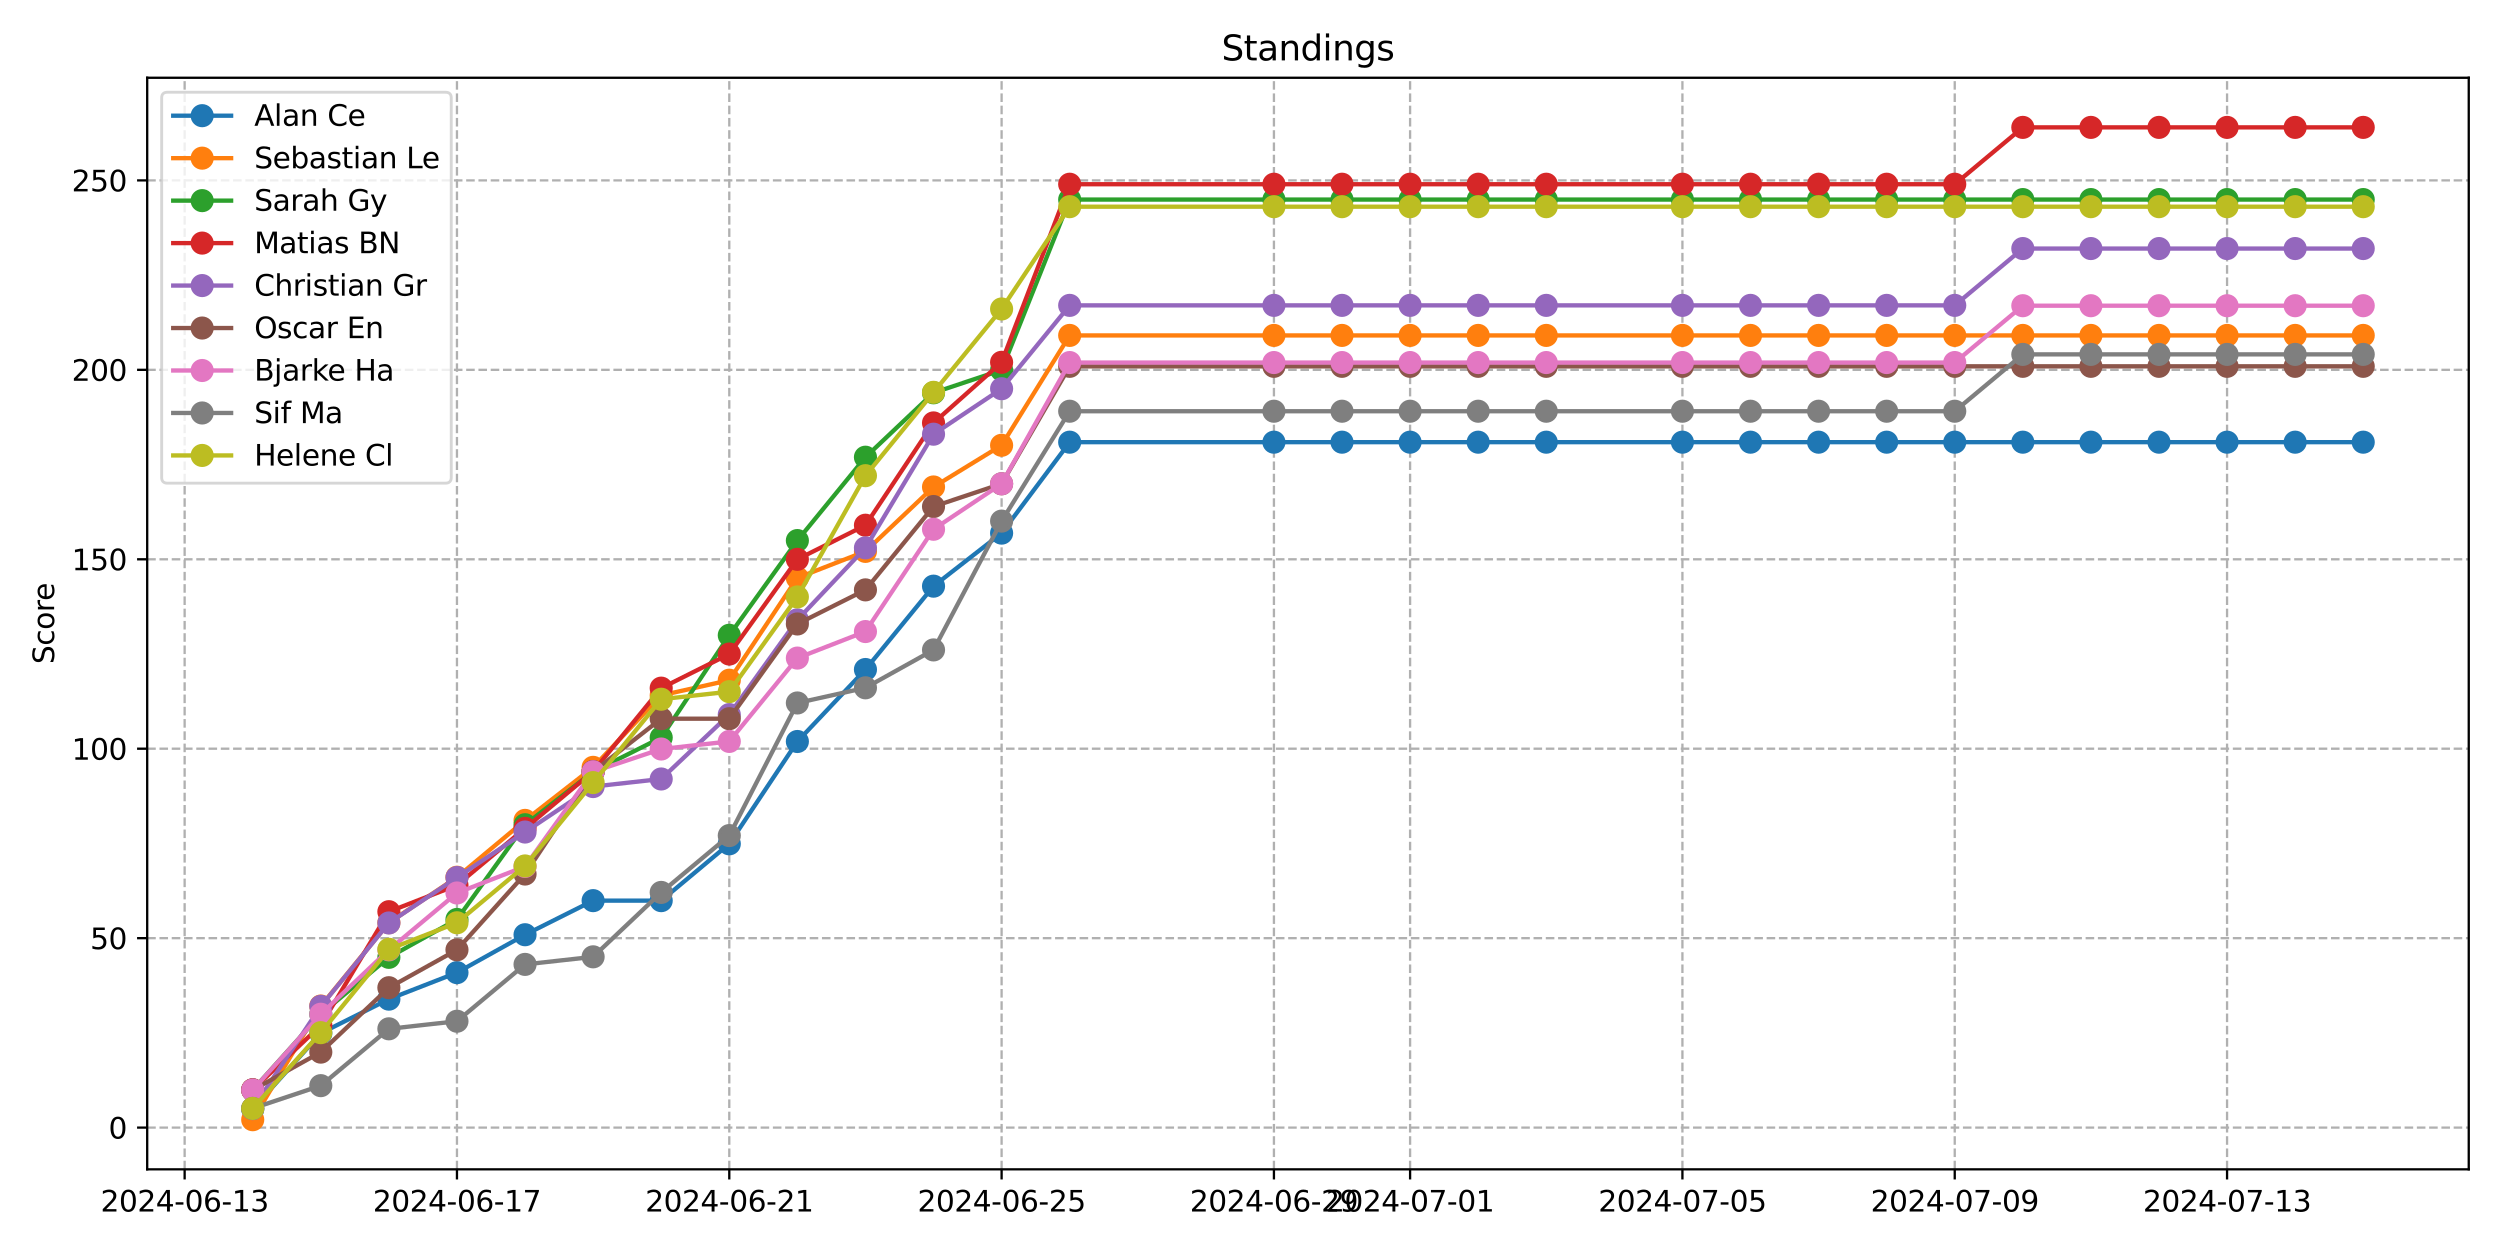 <?xml version="1.0" encoding="utf-8" standalone="no"?>
<!DOCTYPE svg PUBLIC "-//W3C//DTD SVG 1.1//EN"
  "http://www.w3.org/Graphics/SVG/1.1/DTD/svg11.dtd">
<svg xmlns:xlink="http://www.w3.org/1999/xlink" width="864pt" height="432pt" viewBox="0 0 864 432" xmlns="http://www.w3.org/2000/svg" version="1.1">
 <defs>
  <style type="text/css">*{stroke-linejoin: round; stroke-linecap: butt}</style>
 </defs>
 <g id="figure_1">
  <g id="patch_1">
   <path d="M 0 432 
L 864 432 
L 864 0 
L 0 0 
z
" style="fill: #ffffff"/>
  </g>
  <g id="axes_1">
   <g id="patch_2">
    <path d="M 50.87 404.12 
L 853.2 404.12 
L 853.2 26.88 
L 50.87 26.88 
z
" style="fill: #ffffff"/>
   </g>
   <g id="matplotlib.axis_1">
    <g id="xtick_1">
     <g id="line2d_1">
      <path d="M 63.811 404.12 
L 63.811 26.88 
" clip-path="url(#p010b88934f)" style="fill: none; stroke-dasharray: 2.96,1.28; stroke-dashoffset: 0; stroke: #b0b0b0; stroke-width: 0.8"/>
     </g>
     <g id="line2d_2">
      <defs>
       <path id="m8928a76079" d="M 0 0 
L 0 3.5 
" style="stroke: #000000; stroke-width: 0.8"/>
      </defs>
      <g>
       <use xlink:href="#m8928a76079" x="63.811" y="404.12" style="stroke: #000000; stroke-width: 0.8"/>
      </g>
     </g>
     <g id="text_1">
      <!-- 2024-06-13 -->
      <g transform="translate(34.753 418.718) scale(0.1 -0.1)">
       <defs>
        <path id="DejaVuSans-32" d="M 1228 531 
L 3431 531 
L 3431 0 
L 469 0 
L 469 531 
Q 828 903 1448 1529 
Q 2069 2156 2228 2338 
Q 2531 2678 2651 2914 
Q 2772 3150 2772 3378 
Q 2772 3750 2511 3984 
Q 2250 4219 1831 4219 
Q 1534 4219 1204 4116 
Q 875 4013 500 3803 
L 500 4441 
Q 881 4594 1212 4672 
Q 1544 4750 1819 4750 
Q 2544 4750 2975 4387 
Q 3406 4025 3406 3419 
Q 3406 3131 3298 2873 
Q 3191 2616 2906 2266 
Q 2828 2175 2409 1742 
Q 1991 1309 1228 531 
z
" transform="scale(0.016)"/>
        <path id="DejaVuSans-30" d="M 2034 4250 
Q 1547 4250 1301 3770 
Q 1056 3291 1056 2328 
Q 1056 1369 1301 889 
Q 1547 409 2034 409 
Q 2525 409 2770 889 
Q 3016 1369 3016 2328 
Q 3016 3291 2770 3770 
Q 2525 4250 2034 4250 
z
M 2034 4750 
Q 2819 4750 3233 4129 
Q 3647 3509 3647 2328 
Q 3647 1150 3233 529 
Q 2819 -91 2034 -91 
Q 1250 -91 836 529 
Q 422 1150 422 2328 
Q 422 3509 836 4129 
Q 1250 4750 2034 4750 
z
" transform="scale(0.016)"/>
        <path id="DejaVuSans-34" d="M 2419 4116 
L 825 1625 
L 2419 1625 
L 2419 4116 
z
M 2253 4666 
L 3047 4666 
L 3047 1625 
L 3713 1625 
L 3713 1100 
L 3047 1100 
L 3047 0 
L 2419 0 
L 2419 1100 
L 313 1100 
L 313 1709 
L 2253 4666 
z
" transform="scale(0.016)"/>
        <path id="DejaVuSans-2d" d="M 313 2009 
L 1997 2009 
L 1997 1497 
L 313 1497 
L 313 2009 
z
" transform="scale(0.016)"/>
        <path id="DejaVuSans-36" d="M 2113 2584 
Q 1688 2584 1439 2293 
Q 1191 2003 1191 1497 
Q 1191 994 1439 701 
Q 1688 409 2113 409 
Q 2538 409 2786 701 
Q 3034 994 3034 1497 
Q 3034 2003 2786 2293 
Q 2538 2584 2113 2584 
z
M 3366 4563 
L 3366 3988 
Q 3128 4100 2886 4159 
Q 2644 4219 2406 4219 
Q 1781 4219 1451 3797 
Q 1122 3375 1075 2522 
Q 1259 2794 1537 2939 
Q 1816 3084 2150 3084 
Q 2853 3084 3261 2657 
Q 3669 2231 3669 1497 
Q 3669 778 3244 343 
Q 2819 -91 2113 -91 
Q 1303 -91 875 529 
Q 447 1150 447 2328 
Q 447 3434 972 4092 
Q 1497 4750 2381 4750 
Q 2619 4750 2861 4703 
Q 3103 4656 3366 4563 
z
" transform="scale(0.016)"/>
        <path id="DejaVuSans-31" d="M 794 531 
L 1825 531 
L 1825 4091 
L 703 3866 
L 703 4441 
L 1819 4666 
L 2450 4666 
L 2450 531 
L 3481 531 
L 3481 0 
L 794 0 
L 794 531 
z
" transform="scale(0.016)"/>
        <path id="DejaVuSans-33" d="M 2597 2516 
Q 3050 2419 3304 2112 
Q 3559 1806 3559 1356 
Q 3559 666 3084 287 
Q 2609 -91 1734 -91 
Q 1441 -91 1130 -33 
Q 819 25 488 141 
L 488 750 
Q 750 597 1062 519 
Q 1375 441 1716 441 
Q 2309 441 2620 675 
Q 2931 909 2931 1356 
Q 2931 1769 2642 2001 
Q 2353 2234 1838 2234 
L 1294 2234 
L 1294 2753 
L 1863 2753 
Q 2328 2753 2575 2939 
Q 2822 3125 2822 3475 
Q 2822 3834 2567 4026 
Q 2313 4219 1838 4219 
Q 1578 4219 1281 4162 
Q 984 4106 628 3988 
L 628 4550 
Q 988 4650 1302 4700 
Q 1616 4750 1894 4750 
Q 2613 4750 3031 4423 
Q 3450 4097 3450 3541 
Q 3450 3153 3228 2886 
Q 3006 2619 2597 2516 
z
" transform="scale(0.016)"/>
       </defs>
       <use xlink:href="#DejaVuSans-32"/>
       <use xlink:href="#DejaVuSans-30" x="63.623"/>
       <use xlink:href="#DejaVuSans-32" x="127.246"/>
       <use xlink:href="#DejaVuSans-34" x="190.869"/>
       <use xlink:href="#DejaVuSans-2d" x="254.492"/>
       <use xlink:href="#DejaVuSans-30" x="290.576"/>
       <use xlink:href="#DejaVuSans-36" x="354.199"/>
       <use xlink:href="#DejaVuSans-2d" x="417.822"/>
       <use xlink:href="#DejaVuSans-31" x="453.906"/>
       <use xlink:href="#DejaVuSans-33" x="517.529"/>
      </g>
     </g>
    </g>
    <g id="xtick_2">
     <g id="line2d_3">
      <path d="M 157.926 404.12 
L 157.926 26.88 
" clip-path="url(#p010b88934f)" style="fill: none; stroke-dasharray: 2.96,1.28; stroke-dashoffset: 0; stroke: #b0b0b0; stroke-width: 0.8"/>
     </g>
     <g id="line2d_4">
      <g>
       <use xlink:href="#m8928a76079" x="157.926" y="404.12" style="stroke: #000000; stroke-width: 0.8"/>
      </g>
     </g>
     <g id="text_2">
      <!-- 2024-06-17 -->
      <g transform="translate(128.868 418.718) scale(0.1 -0.1)">
       <defs>
        <path id="DejaVuSans-37" d="M 525 4666 
L 3525 4666 
L 3525 4397 
L 1831 0 
L 1172 0 
L 2766 4134 
L 525 4134 
L 525 4666 
z
" transform="scale(0.016)"/>
       </defs>
       <use xlink:href="#DejaVuSans-32"/>
       <use xlink:href="#DejaVuSans-30" x="63.623"/>
       <use xlink:href="#DejaVuSans-32" x="127.246"/>
       <use xlink:href="#DejaVuSans-34" x="190.869"/>
       <use xlink:href="#DejaVuSans-2d" x="254.492"/>
       <use xlink:href="#DejaVuSans-30" x="290.576"/>
       <use xlink:href="#DejaVuSans-36" x="354.199"/>
       <use xlink:href="#DejaVuSans-2d" x="417.822"/>
       <use xlink:href="#DejaVuSans-31" x="453.906"/>
       <use xlink:href="#DejaVuSans-37" x="517.529"/>
      </g>
     </g>
    </g>
    <g id="xtick_3">
     <g id="line2d_5">
      <path d="M 252.041 404.12 
L 252.041 26.88 
" clip-path="url(#p010b88934f)" style="fill: none; stroke-dasharray: 2.96,1.28; stroke-dashoffset: 0; stroke: #b0b0b0; stroke-width: 0.8"/>
     </g>
     <g id="line2d_6">
      <g>
       <use xlink:href="#m8928a76079" x="252.041" y="404.12" style="stroke: #000000; stroke-width: 0.8"/>
      </g>
     </g>
     <g id="text_3">
      <!-- 2024-06-21 -->
      <g transform="translate(222.983 418.718) scale(0.1 -0.1)">
       <use xlink:href="#DejaVuSans-32"/>
       <use xlink:href="#DejaVuSans-30" x="63.623"/>
       <use xlink:href="#DejaVuSans-32" x="127.246"/>
       <use xlink:href="#DejaVuSans-34" x="190.869"/>
       <use xlink:href="#DejaVuSans-2d" x="254.492"/>
       <use xlink:href="#DejaVuSans-30" x="290.576"/>
       <use xlink:href="#DejaVuSans-36" x="354.199"/>
       <use xlink:href="#DejaVuSans-2d" x="417.822"/>
       <use xlink:href="#DejaVuSans-32" x="453.906"/>
       <use xlink:href="#DejaVuSans-31" x="517.529"/>
      </g>
     </g>
    </g>
    <g id="xtick_4">
     <g id="line2d_7">
      <path d="M 346.156 404.12 
L 346.156 26.88 
" clip-path="url(#p010b88934f)" style="fill: none; stroke-dasharray: 2.96,1.28; stroke-dashoffset: 0; stroke: #b0b0b0; stroke-width: 0.8"/>
     </g>
     <g id="line2d_8">
      <g>
       <use xlink:href="#m8928a76079" x="346.156" y="404.12" style="stroke: #000000; stroke-width: 0.8"/>
      </g>
     </g>
     <g id="text_4">
      <!-- 2024-06-25 -->
      <g transform="translate(317.098 418.718) scale(0.1 -0.1)">
       <defs>
        <path id="DejaVuSans-35" d="M 691 4666 
L 3169 4666 
L 3169 4134 
L 1269 4134 
L 1269 2991 
Q 1406 3038 1543 3061 
Q 1681 3084 1819 3084 
Q 2600 3084 3056 2656 
Q 3513 2228 3513 1497 
Q 3513 744 3044 326 
Q 2575 -91 1722 -91 
Q 1428 -91 1123 -41 
Q 819 9 494 109 
L 494 744 
Q 775 591 1075 516 
Q 1375 441 1709 441 
Q 2250 441 2565 725 
Q 2881 1009 2881 1497 
Q 2881 1984 2565 2268 
Q 2250 2553 1709 2553 
Q 1456 2553 1204 2497 
Q 953 2441 691 2322 
L 691 4666 
z
" transform="scale(0.016)"/>
       </defs>
       <use xlink:href="#DejaVuSans-32"/>
       <use xlink:href="#DejaVuSans-30" x="63.623"/>
       <use xlink:href="#DejaVuSans-32" x="127.246"/>
       <use xlink:href="#DejaVuSans-34" x="190.869"/>
       <use xlink:href="#DejaVuSans-2d" x="254.492"/>
       <use xlink:href="#DejaVuSans-30" x="290.576"/>
       <use xlink:href="#DejaVuSans-36" x="354.199"/>
       <use xlink:href="#DejaVuSans-2d" x="417.822"/>
       <use xlink:href="#DejaVuSans-32" x="453.906"/>
       <use xlink:href="#DejaVuSans-35" x="517.529"/>
      </g>
     </g>
    </g>
    <g id="xtick_5">
     <g id="line2d_9">
      <path d="M 440.271 404.12 
L 440.271 26.88 
" clip-path="url(#p010b88934f)" style="fill: none; stroke-dasharray: 2.96,1.28; stroke-dashoffset: 0; stroke: #b0b0b0; stroke-width: 0.8"/>
     </g>
     <g id="line2d_10">
      <g>
       <use xlink:href="#m8928a76079" x="440.271" y="404.12" style="stroke: #000000; stroke-width: 0.8"/>
      </g>
     </g>
     <g id="text_5">
      <!-- 2024-06-29 -->
      <g transform="translate(411.213 418.718) scale(0.1 -0.1)">
       <defs>
        <path id="DejaVuSans-39" d="M 703 97 
L 703 672 
Q 941 559 1184 500 
Q 1428 441 1663 441 
Q 2288 441 2617 861 
Q 2947 1281 2994 2138 
Q 2813 1869 2534 1725 
Q 2256 1581 1919 1581 
Q 1219 1581 811 2004 
Q 403 2428 403 3163 
Q 403 3881 828 4315 
Q 1253 4750 1959 4750 
Q 2769 4750 3195 4129 
Q 3622 3509 3622 2328 
Q 3622 1225 3098 567 
Q 2575 -91 1691 -91 
Q 1453 -91 1209 -44 
Q 966 3 703 97 
z
M 1959 2075 
Q 2384 2075 2632 2365 
Q 2881 2656 2881 3163 
Q 2881 3666 2632 3958 
Q 2384 4250 1959 4250 
Q 1534 4250 1286 3958 
Q 1038 3666 1038 3163 
Q 1038 2656 1286 2365 
Q 1534 2075 1959 2075 
z
" transform="scale(0.016)"/>
       </defs>
       <use xlink:href="#DejaVuSans-32"/>
       <use xlink:href="#DejaVuSans-30" x="63.623"/>
       <use xlink:href="#DejaVuSans-32" x="127.246"/>
       <use xlink:href="#DejaVuSans-34" x="190.869"/>
       <use xlink:href="#DejaVuSans-2d" x="254.492"/>
       <use xlink:href="#DejaVuSans-30" x="290.576"/>
       <use xlink:href="#DejaVuSans-36" x="354.199"/>
       <use xlink:href="#DejaVuSans-2d" x="417.822"/>
       <use xlink:href="#DejaVuSans-32" x="453.906"/>
       <use xlink:href="#DejaVuSans-39" x="517.529"/>
      </g>
     </g>
    </g>
    <g id="xtick_6">
     <g id="line2d_11">
      <path d="M 487.328 404.12 
L 487.328 26.88 
" clip-path="url(#p010b88934f)" style="fill: none; stroke-dasharray: 2.96,1.28; stroke-dashoffset: 0; stroke: #b0b0b0; stroke-width: 0.8"/>
     </g>
     <g id="line2d_12">
      <g>
       <use xlink:href="#m8928a76079" x="487.328" y="404.12" style="stroke: #000000; stroke-width: 0.8"/>
      </g>
     </g>
     <g id="text_6">
      <!-- 2024-07-01 -->
      <g transform="translate(458.27 418.718) scale(0.1 -0.1)">
       <use xlink:href="#DejaVuSans-32"/>
       <use xlink:href="#DejaVuSans-30" x="63.623"/>
       <use xlink:href="#DejaVuSans-32" x="127.246"/>
       <use xlink:href="#DejaVuSans-34" x="190.869"/>
       <use xlink:href="#DejaVuSans-2d" x="254.492"/>
       <use xlink:href="#DejaVuSans-30" x="290.576"/>
       <use xlink:href="#DejaVuSans-37" x="354.199"/>
       <use xlink:href="#DejaVuSans-2d" x="417.822"/>
       <use xlink:href="#DejaVuSans-30" x="453.906"/>
       <use xlink:href="#DejaVuSans-31" x="517.529"/>
      </g>
     </g>
    </g>
    <g id="xtick_7">
     <g id="line2d_13">
      <path d="M 581.443 404.12 
L 581.443 26.88 
" clip-path="url(#p010b88934f)" style="fill: none; stroke-dasharray: 2.96,1.28; stroke-dashoffset: 0; stroke: #b0b0b0; stroke-width: 0.8"/>
     </g>
     <g id="line2d_14">
      <g>
       <use xlink:href="#m8928a76079" x="581.443" y="404.12" style="stroke: #000000; stroke-width: 0.8"/>
      </g>
     </g>
     <g id="text_7">
      <!-- 2024-07-05 -->
      <g transform="translate(552.385 418.718) scale(0.1 -0.1)">
       <use xlink:href="#DejaVuSans-32"/>
       <use xlink:href="#DejaVuSans-30" x="63.623"/>
       <use xlink:href="#DejaVuSans-32" x="127.246"/>
       <use xlink:href="#DejaVuSans-34" x="190.869"/>
       <use xlink:href="#DejaVuSans-2d" x="254.492"/>
       <use xlink:href="#DejaVuSans-30" x="290.576"/>
       <use xlink:href="#DejaVuSans-37" x="354.199"/>
       <use xlink:href="#DejaVuSans-2d" x="417.822"/>
       <use xlink:href="#DejaVuSans-30" x="453.906"/>
       <use xlink:href="#DejaVuSans-35" x="517.529"/>
      </g>
     </g>
    </g>
    <g id="xtick_8">
     <g id="line2d_15">
      <path d="M 675.558 404.12 
L 675.558 26.88 
" clip-path="url(#p010b88934f)" style="fill: none; stroke-dasharray: 2.96,1.28; stroke-dashoffset: 0; stroke: #b0b0b0; stroke-width: 0.8"/>
     </g>
     <g id="line2d_16">
      <g>
       <use xlink:href="#m8928a76079" x="675.558" y="404.12" style="stroke: #000000; stroke-width: 0.8"/>
      </g>
     </g>
     <g id="text_8">
      <!-- 2024-07-09 -->
      <g transform="translate(646.5 418.718) scale(0.1 -0.1)">
       <use xlink:href="#DejaVuSans-32"/>
       <use xlink:href="#DejaVuSans-30" x="63.623"/>
       <use xlink:href="#DejaVuSans-32" x="127.246"/>
       <use xlink:href="#DejaVuSans-34" x="190.869"/>
       <use xlink:href="#DejaVuSans-2d" x="254.492"/>
       <use xlink:href="#DejaVuSans-30" x="290.576"/>
       <use xlink:href="#DejaVuSans-37" x="354.199"/>
       <use xlink:href="#DejaVuSans-2d" x="417.822"/>
       <use xlink:href="#DejaVuSans-30" x="453.906"/>
       <use xlink:href="#DejaVuSans-39" x="517.529"/>
      </g>
     </g>
    </g>
    <g id="xtick_9">
     <g id="line2d_17">
      <path d="M 769.673 404.12 
L 769.673 26.88 
" clip-path="url(#p010b88934f)" style="fill: none; stroke-dasharray: 2.96,1.28; stroke-dashoffset: 0; stroke: #b0b0b0; stroke-width: 0.8"/>
     </g>
     <g id="line2d_18">
      <g>
       <use xlink:href="#m8928a76079" x="769.673" y="404.12" style="stroke: #000000; stroke-width: 0.8"/>
      </g>
     </g>
     <g id="text_9">
      <!-- 2024-07-13 -->
      <g transform="translate(740.615 418.718) scale(0.1 -0.1)">
       <use xlink:href="#DejaVuSans-32"/>
       <use xlink:href="#DejaVuSans-30" x="63.623"/>
       <use xlink:href="#DejaVuSans-32" x="127.246"/>
       <use xlink:href="#DejaVuSans-34" x="190.869"/>
       <use xlink:href="#DejaVuSans-2d" x="254.492"/>
       <use xlink:href="#DejaVuSans-30" x="290.576"/>
       <use xlink:href="#DejaVuSans-37" x="354.199"/>
       <use xlink:href="#DejaVuSans-2d" x="417.822"/>
       <use xlink:href="#DejaVuSans-31" x="453.906"/>
       <use xlink:href="#DejaVuSans-33" x="517.529"/>
      </g>
     </g>
    </g>
   </g>
   <g id="matplotlib.axis_2">
    <g id="ytick_1">
     <g id="line2d_19">
      <path d="M 50.87 389.702 
L 853.2 389.702 
" clip-path="url(#p010b88934f)" style="fill: none; stroke-dasharray: 2.96,1.28; stroke-dashoffset: 0; stroke: #b0b0b0; stroke-width: 0.8"/>
     </g>
     <g id="line2d_20">
      <defs>
       <path id="m60624516ce" d="M 0 0 
L -3.5 0 
" style="stroke: #000000; stroke-width: 0.8"/>
      </defs>
      <g>
       <use xlink:href="#m60624516ce" x="50.87" y="389.702" style="stroke: #000000; stroke-width: 0.8"/>
      </g>
     </g>
     <g id="text_10">
      <!-- 0 -->
      <g transform="translate(37.508 393.501) scale(0.1 -0.1)">
       <use xlink:href="#DejaVuSans-30"/>
      </g>
     </g>
    </g>
    <g id="ytick_2">
     <g id="line2d_21">
      <path d="M 50.87 324.23 
L 853.2 324.23 
" clip-path="url(#p010b88934f)" style="fill: none; stroke-dasharray: 2.96,1.28; stroke-dashoffset: 0; stroke: #b0b0b0; stroke-width: 0.8"/>
     </g>
     <g id="line2d_22">
      <g>
       <use xlink:href="#m60624516ce" x="50.87" y="324.23" style="stroke: #000000; stroke-width: 0.8"/>
      </g>
     </g>
     <g id="text_11">
      <!-- 50 -->
      <g transform="translate(31.145 328.029) scale(0.1 -0.1)">
       <use xlink:href="#DejaVuSans-35"/>
       <use xlink:href="#DejaVuSans-30" x="63.623"/>
      </g>
     </g>
    </g>
    <g id="ytick_3">
     <g id="line2d_23">
      <path d="M 50.87 258.758 
L 853.2 258.758 
" clip-path="url(#p010b88934f)" style="fill: none; stroke-dasharray: 2.96,1.28; stroke-dashoffset: 0; stroke: #b0b0b0; stroke-width: 0.8"/>
     </g>
     <g id="line2d_24">
      <g>
       <use xlink:href="#m60624516ce" x="50.87" y="258.758" style="stroke: #000000; stroke-width: 0.8"/>
      </g>
     </g>
     <g id="text_12">
      <!-- 100 -->
      <g transform="translate(24.782 262.558) scale(0.1 -0.1)">
       <use xlink:href="#DejaVuSans-31"/>
       <use xlink:href="#DejaVuSans-30" x="63.623"/>
       <use xlink:href="#DejaVuSans-30" x="127.246"/>
      </g>
     </g>
    </g>
    <g id="ytick_4">
     <g id="line2d_25">
      <path d="M 50.87 193.287 
L 853.2 193.287 
" clip-path="url(#p010b88934f)" style="fill: none; stroke-dasharray: 2.96,1.28; stroke-dashoffset: 0; stroke: #b0b0b0; stroke-width: 0.8"/>
     </g>
     <g id="line2d_26">
      <g>
       <use xlink:href="#m60624516ce" x="50.87" y="193.287" style="stroke: #000000; stroke-width: 0.8"/>
      </g>
     </g>
     <g id="text_13">
      <!-- 150 -->
      <g transform="translate(24.782 197.086) scale(0.1 -0.1)">
       <use xlink:href="#DejaVuSans-31"/>
       <use xlink:href="#DejaVuSans-35" x="63.623"/>
       <use xlink:href="#DejaVuSans-30" x="127.246"/>
      </g>
     </g>
    </g>
    <g id="ytick_5">
     <g id="line2d_27">
      <path d="M 50.87 127.815 
L 853.2 127.815 
" clip-path="url(#p010b88934f)" style="fill: none; stroke-dasharray: 2.96,1.28; stroke-dashoffset: 0; stroke: #b0b0b0; stroke-width: 0.8"/>
     </g>
     <g id="line2d_28">
      <g>
       <use xlink:href="#m60624516ce" x="50.87" y="127.815" style="stroke: #000000; stroke-width: 0.8"/>
      </g>
     </g>
     <g id="text_14">
      <!-- 200 -->
      <g transform="translate(24.782 131.614) scale(0.1 -0.1)">
       <use xlink:href="#DejaVuSans-32"/>
       <use xlink:href="#DejaVuSans-30" x="63.623"/>
       <use xlink:href="#DejaVuSans-30" x="127.246"/>
      </g>
     </g>
    </g>
    <g id="ytick_6">
     <g id="line2d_29">
      <path d="M 50.87 62.343 
L 853.2 62.343 
" clip-path="url(#p010b88934f)" style="fill: none; stroke-dasharray: 2.96,1.28; stroke-dashoffset: 0; stroke: #b0b0b0; stroke-width: 0.8"/>
     </g>
     <g id="line2d_30">
      <g>
       <use xlink:href="#m60624516ce" x="50.87" y="62.343" style="stroke: #000000; stroke-width: 0.8"/>
      </g>
     </g>
     <g id="text_15">
      <!-- 250 -->
      <g transform="translate(24.782 66.142) scale(0.1 -0.1)">
       <use xlink:href="#DejaVuSans-32"/>
       <use xlink:href="#DejaVuSans-35" x="63.623"/>
       <use xlink:href="#DejaVuSans-30" x="127.246"/>
      </g>
     </g>
    </g>
    <g id="text_16">
     <!-- Score -->
     <g transform="translate(18.703 229.502) rotate(-90) scale(0.1 -0.1)">
      <defs>
       <path id="DejaVuSans-53" d="M 3425 4513 
L 3425 3897 
Q 3066 4069 2747 4153 
Q 2428 4238 2131 4238 
Q 1616 4238 1336 4038 
Q 1056 3838 1056 3469 
Q 1056 3159 1242 3001 
Q 1428 2844 1947 2747 
L 2328 2669 
Q 3034 2534 3370 2195 
Q 3706 1856 3706 1288 
Q 3706 609 3251 259 
Q 2797 -91 1919 -91 
Q 1588 -91 1214 -16 
Q 841 59 441 206 
L 441 856 
Q 825 641 1194 531 
Q 1563 422 1919 422 
Q 2459 422 2753 634 
Q 3047 847 3047 1241 
Q 3047 1584 2836 1778 
Q 2625 1972 2144 2069 
L 1759 2144 
Q 1053 2284 737 2584 
Q 422 2884 422 3419 
Q 422 4038 858 4394 
Q 1294 4750 2059 4750 
Q 2388 4750 2728 4690 
Q 3069 4631 3425 4513 
z
" transform="scale(0.016)"/>
       <path id="DejaVuSans-63" d="M 3122 3366 
L 3122 2828 
Q 2878 2963 2633 3030 
Q 2388 3097 2138 3097 
Q 1578 3097 1268 2742 
Q 959 2388 959 1747 
Q 959 1106 1268 751 
Q 1578 397 2138 397 
Q 2388 397 2633 464 
Q 2878 531 3122 666 
L 3122 134 
Q 2881 22 2623 -34 
Q 2366 -91 2075 -91 
Q 1284 -91 818 406 
Q 353 903 353 1747 
Q 353 2603 823 3093 
Q 1294 3584 2113 3584 
Q 2378 3584 2631 3529 
Q 2884 3475 3122 3366 
z
" transform="scale(0.016)"/>
       <path id="DejaVuSans-6f" d="M 1959 3097 
Q 1497 3097 1228 2736 
Q 959 2375 959 1747 
Q 959 1119 1226 758 
Q 1494 397 1959 397 
Q 2419 397 2687 759 
Q 2956 1122 2956 1747 
Q 2956 2369 2687 2733 
Q 2419 3097 1959 3097 
z
M 1959 3584 
Q 2709 3584 3137 3096 
Q 3566 2609 3566 1747 
Q 3566 888 3137 398 
Q 2709 -91 1959 -91 
Q 1206 -91 779 398 
Q 353 888 353 1747 
Q 353 2609 779 3096 
Q 1206 3584 1959 3584 
z
" transform="scale(0.016)"/>
       <path id="DejaVuSans-72" d="M 2631 2963 
Q 2534 3019 2420 3045 
Q 2306 3072 2169 3072 
Q 1681 3072 1420 2755 
Q 1159 2438 1159 1844 
L 1159 0 
L 581 0 
L 581 3500 
L 1159 3500 
L 1159 2956 
Q 1341 3275 1631 3429 
Q 1922 3584 2338 3584 
Q 2397 3584 2469 3576 
Q 2541 3569 2628 3553 
L 2631 2963 
z
" transform="scale(0.016)"/>
       <path id="DejaVuSans-65" d="M 3597 1894 
L 3597 1613 
L 953 1613 
Q 991 1019 1311 708 
Q 1631 397 2203 397 
Q 2534 397 2845 478 
Q 3156 559 3463 722 
L 3463 178 
Q 3153 47 2828 -22 
Q 2503 -91 2169 -91 
Q 1331 -91 842 396 
Q 353 884 353 1716 
Q 353 2575 817 3079 
Q 1281 3584 2069 3584 
Q 2775 3584 3186 3129 
Q 3597 2675 3597 1894 
z
M 3022 2063 
Q 3016 2534 2758 2815 
Q 2500 3097 2075 3097 
Q 1594 3097 1305 2825 
Q 1016 2553 972 2059 
L 3022 2063 
z
" transform="scale(0.016)"/>
      </defs>
      <use xlink:href="#DejaVuSans-53"/>
      <use xlink:href="#DejaVuSans-63" x="63.477"/>
      <use xlink:href="#DejaVuSans-6f" x="118.457"/>
      <use xlink:href="#DejaVuSans-72" x="179.639"/>
      <use xlink:href="#DejaVuSans-65" x="218.502"/>
     </g>
    </g>
   </g>
   <g id="line2d_31">
    <path d="M 87.34 383.278 
L 110.868 357.089 
L 134.397 345.304 
L 157.926 336.138 
L 181.455 323.044 
L 204.983 311.259 
L 228.512 311.259 
L 252.041 291.618 
L 275.569 256.263 
L 299.098 231.384 
L 322.627 202.576 
L 346.156 184.244 
L 369.684 152.818 
L 440.271 152.818 
L 463.799 152.818 
L 487.328 152.818 
L 510.857 152.818 
L 534.386 152.818 
L 581.443 152.818 
L 604.972 152.818 
L 628.501 152.818 
L 652.029 152.818 
L 675.558 152.818 
L 699.087 152.818 
L 722.615 152.818 
L 746.144 152.818 
L 769.673 152.818 
L 793.202 152.818 
L 816.73 152.818 
" clip-path="url(#p010b88934f)" style="fill: none; stroke: #1f77b4; stroke-width: 1.5; stroke-linecap: square"/>
    <defs>
     <path id="md5012ba8e8" d="M 0 3.5 
C 0.928 3.5 1.819 3.131 2.475 2.475 
C 3.131 1.819 3.5 0.928 3.5 0 
C 3.5 -0.928 3.131 -1.819 2.475 -2.475 
C 1.819 -3.131 0.928 -3.5 0 -3.5 
C -0.928 -3.5 -1.819 -3.131 -2.475 -2.475 
C -3.131 -1.819 -3.5 -0.928 -3.5 0 
C -3.5 0.928 -3.131 1.819 -2.475 2.475 
C -1.819 3.131 -0.928 3.5 0 3.5 
z
" style="stroke: #1f77b4"/>
    </defs>
    <g clip-path="url(#p010b88934f)">
     <use xlink:href="#md5012ba8e8" x="87.34" y="383.278" style="fill: #1f77b4; stroke: #1f77b4"/>
     <use xlink:href="#md5012ba8e8" x="110.868" y="357.089" style="fill: #1f77b4; stroke: #1f77b4"/>
     <use xlink:href="#md5012ba8e8" x="134.397" y="345.304" style="fill: #1f77b4; stroke: #1f77b4"/>
     <use xlink:href="#md5012ba8e8" x="157.926" y="336.138" style="fill: #1f77b4; stroke: #1f77b4"/>
     <use xlink:href="#md5012ba8e8" x="181.455" y="323.044" style="fill: #1f77b4; stroke: #1f77b4"/>
     <use xlink:href="#md5012ba8e8" x="204.983" y="311.259" style="fill: #1f77b4; stroke: #1f77b4"/>
     <use xlink:href="#md5012ba8e8" x="228.512" y="311.259" style="fill: #1f77b4; stroke: #1f77b4"/>
     <use xlink:href="#md5012ba8e8" x="252.041" y="291.618" style="fill: #1f77b4; stroke: #1f77b4"/>
     <use xlink:href="#md5012ba8e8" x="275.569" y="256.263" style="fill: #1f77b4; stroke: #1f77b4"/>
     <use xlink:href="#md5012ba8e8" x="299.098" y="231.384" style="fill: #1f77b4; stroke: #1f77b4"/>
     <use xlink:href="#md5012ba8e8" x="322.627" y="202.576" style="fill: #1f77b4; stroke: #1f77b4"/>
     <use xlink:href="#md5012ba8e8" x="346.156" y="184.244" style="fill: #1f77b4; stroke: #1f77b4"/>
     <use xlink:href="#md5012ba8e8" x="369.684" y="152.818" style="fill: #1f77b4; stroke: #1f77b4"/>
     <use xlink:href="#md5012ba8e8" x="440.271" y="152.818" style="fill: #1f77b4; stroke: #1f77b4"/>
     <use xlink:href="#md5012ba8e8" x="463.799" y="152.818" style="fill: #1f77b4; stroke: #1f77b4"/>
     <use xlink:href="#md5012ba8e8" x="487.328" y="152.818" style="fill: #1f77b4; stroke: #1f77b4"/>
     <use xlink:href="#md5012ba8e8" x="510.857" y="152.818" style="fill: #1f77b4; stroke: #1f77b4"/>
     <use xlink:href="#md5012ba8e8" x="534.386" y="152.818" style="fill: #1f77b4; stroke: #1f77b4"/>
     <use xlink:href="#md5012ba8e8" x="581.443" y="152.818" style="fill: #1f77b4; stroke: #1f77b4"/>
     <use xlink:href="#md5012ba8e8" x="604.972" y="152.818" style="fill: #1f77b4; stroke: #1f77b4"/>
     <use xlink:href="#md5012ba8e8" x="628.501" y="152.818" style="fill: #1f77b4; stroke: #1f77b4"/>
     <use xlink:href="#md5012ba8e8" x="652.029" y="152.818" style="fill: #1f77b4; stroke: #1f77b4"/>
     <use xlink:href="#md5012ba8e8" x="675.558" y="152.818" style="fill: #1f77b4; stroke: #1f77b4"/>
     <use xlink:href="#md5012ba8e8" x="699.087" y="152.818" style="fill: #1f77b4; stroke: #1f77b4"/>
     <use xlink:href="#md5012ba8e8" x="722.615" y="152.818" style="fill: #1f77b4; stroke: #1f77b4"/>
     <use xlink:href="#md5012ba8e8" x="746.144" y="152.818" style="fill: #1f77b4; stroke: #1f77b4"/>
     <use xlink:href="#md5012ba8e8" x="769.673" y="152.818" style="fill: #1f77b4; stroke: #1f77b4"/>
     <use xlink:href="#md5012ba8e8" x="793.202" y="152.818" style="fill: #1f77b4; stroke: #1f77b4"/>
     <use xlink:href="#md5012ba8e8" x="816.73" y="152.818" style="fill: #1f77b4; stroke: #1f77b4"/>
    </g>
   </g>
   <g id="line2d_32">
    <path d="M 87.34 386.973 
L 110.868 347.69 
L 134.397 318.882 
L 157.926 303.169 
L 181.455 283.527 
L 204.983 265.195 
L 228.512 240.316 
L 252.041 235.078 
L 275.569 199.724 
L 299.098 190.558 
L 322.627 168.297 
L 346.156 153.893 
L 369.684 115.92 
L 440.271 115.92 
L 463.799 115.92 
L 487.328 115.92 
L 510.857 115.92 
L 534.386 115.92 
L 581.443 115.92 
L 604.972 115.92 
L 628.501 115.92 
L 652.029 115.92 
L 675.558 115.92 
L 699.087 115.92 
L 722.615 115.92 
L 746.144 115.92 
L 769.673 115.92 
L 793.202 115.92 
L 816.73 115.92 
" clip-path="url(#p010b88934f)" style="fill: none; stroke: #ff7f0e; stroke-width: 1.5; stroke-linecap: square"/>
    <defs>
     <path id="m84588f0d9e" d="M 0 3.5 
C 0.928 3.5 1.819 3.131 2.475 2.475 
C 3.131 1.819 3.5 0.928 3.5 0 
C 3.5 -0.928 3.131 -1.819 2.475 -2.475 
C 1.819 -3.131 0.928 -3.5 0 -3.5 
C -0.928 -3.5 -1.819 -3.131 -2.475 -2.475 
C -3.131 -1.819 -3.5 -0.928 -3.5 0 
C -3.5 0.928 -3.131 1.819 -2.475 2.475 
C -1.819 3.131 -0.928 3.5 0 3.5 
z
" style="stroke: #ff7f0e"/>
    </defs>
    <g clip-path="url(#p010b88934f)">
     <use xlink:href="#m84588f0d9e" x="87.34" y="386.973" style="fill: #ff7f0e; stroke: #ff7f0e"/>
     <use xlink:href="#m84588f0d9e" x="110.868" y="347.69" style="fill: #ff7f0e; stroke: #ff7f0e"/>
     <use xlink:href="#m84588f0d9e" x="134.397" y="318.882" style="fill: #ff7f0e; stroke: #ff7f0e"/>
     <use xlink:href="#m84588f0d9e" x="157.926" y="303.169" style="fill: #ff7f0e; stroke: #ff7f0e"/>
     <use xlink:href="#m84588f0d9e" x="181.455" y="283.527" style="fill: #ff7f0e; stroke: #ff7f0e"/>
     <use xlink:href="#m84588f0d9e" x="204.983" y="265.195" style="fill: #ff7f0e; stroke: #ff7f0e"/>
     <use xlink:href="#m84588f0d9e" x="228.512" y="240.316" style="fill: #ff7f0e; stroke: #ff7f0e"/>
     <use xlink:href="#m84588f0d9e" x="252.041" y="235.078" style="fill: #ff7f0e; stroke: #ff7f0e"/>
     <use xlink:href="#m84588f0d9e" x="275.569" y="199.724" style="fill: #ff7f0e; stroke: #ff7f0e"/>
     <use xlink:href="#m84588f0d9e" x="299.098" y="190.558" style="fill: #ff7f0e; stroke: #ff7f0e"/>
     <use xlink:href="#m84588f0d9e" x="322.627" y="168.297" style="fill: #ff7f0e; stroke: #ff7f0e"/>
     <use xlink:href="#m84588f0d9e" x="346.156" y="153.893" style="fill: #ff7f0e; stroke: #ff7f0e"/>
     <use xlink:href="#m84588f0d9e" x="369.684" y="115.92" style="fill: #ff7f0e; stroke: #ff7f0e"/>
     <use xlink:href="#m84588f0d9e" x="440.271" y="115.92" style="fill: #ff7f0e; stroke: #ff7f0e"/>
     <use xlink:href="#m84588f0d9e" x="463.799" y="115.92" style="fill: #ff7f0e; stroke: #ff7f0e"/>
     <use xlink:href="#m84588f0d9e" x="487.328" y="115.92" style="fill: #ff7f0e; stroke: #ff7f0e"/>
     <use xlink:href="#m84588f0d9e" x="510.857" y="115.92" style="fill: #ff7f0e; stroke: #ff7f0e"/>
     <use xlink:href="#m84588f0d9e" x="534.386" y="115.92" style="fill: #ff7f0e; stroke: #ff7f0e"/>
     <use xlink:href="#m84588f0d9e" x="581.443" y="115.92" style="fill: #ff7f0e; stroke: #ff7f0e"/>
     <use xlink:href="#m84588f0d9e" x="604.972" y="115.92" style="fill: #ff7f0e; stroke: #ff7f0e"/>
     <use xlink:href="#m84588f0d9e" x="628.501" y="115.92" style="fill: #ff7f0e; stroke: #ff7f0e"/>
     <use xlink:href="#m84588f0d9e" x="652.029" y="115.92" style="fill: #ff7f0e; stroke: #ff7f0e"/>
     <use xlink:href="#m84588f0d9e" x="675.558" y="115.92" style="fill: #ff7f0e; stroke: #ff7f0e"/>
     <use xlink:href="#m84588f0d9e" x="699.087" y="115.92" style="fill: #ff7f0e; stroke: #ff7f0e"/>
     <use xlink:href="#m84588f0d9e" x="722.615" y="115.92" style="fill: #ff7f0e; stroke: #ff7f0e"/>
     <use xlink:href="#m84588f0d9e" x="746.144" y="115.92" style="fill: #ff7f0e; stroke: #ff7f0e"/>
     <use xlink:href="#m84588f0d9e" x="769.673" y="115.92" style="fill: #ff7f0e; stroke: #ff7f0e"/>
     <use xlink:href="#m84588f0d9e" x="793.202" y="115.92" style="fill: #ff7f0e; stroke: #ff7f0e"/>
     <use xlink:href="#m84588f0d9e" x="816.73" y="115.92" style="fill: #ff7f0e; stroke: #ff7f0e"/>
    </g>
   </g>
   <g id="line2d_33">
    <path d="M 87.34 376.686 
L 110.868 350.498 
L 134.397 330.856 
L 157.926 317.762 
L 181.455 285.026 
L 204.983 266.694 
L 228.512 254.909 
L 252.041 219.554 
L 275.569 186.818 
L 299.098 158.011 
L 322.627 135.75 
L 346.156 127.894 
L 369.684 68.969 
L 440.271 68.969 
L 463.799 68.969 
L 487.328 68.969 
L 510.857 68.969 
L 534.386 68.969 
L 581.443 68.969 
L 604.972 68.969 
L 628.501 68.969 
L 652.029 68.969 
L 675.558 68.969 
L 699.087 68.969 
L 722.615 68.969 
L 746.144 68.969 
L 769.673 68.969 
L 793.202 68.969 
L 816.73 68.969 
" clip-path="url(#p010b88934f)" style="fill: none; stroke: #2ca02c; stroke-width: 1.5; stroke-linecap: square"/>
    <defs>
     <path id="m344cc49152" d="M 0 3.5 
C 0.928 3.5 1.819 3.131 2.475 2.475 
C 3.131 1.819 3.5 0.928 3.5 0 
C 3.5 -0.928 3.131 -1.819 2.475 -2.475 
C 1.819 -3.131 0.928 -3.5 0 -3.5 
C -0.928 -3.5 -1.819 -3.131 -2.475 -2.475 
C -3.131 -1.819 -3.5 -0.928 -3.5 0 
C -3.5 0.928 -3.131 1.819 -2.475 2.475 
C -1.819 3.131 -0.928 3.5 0 3.5 
z
" style="stroke: #2ca02c"/>
    </defs>
    <g clip-path="url(#p010b88934f)">
     <use xlink:href="#m344cc49152" x="87.34" y="376.686" style="fill: #2ca02c; stroke: #2ca02c"/>
     <use xlink:href="#m344cc49152" x="110.868" y="350.498" style="fill: #2ca02c; stroke: #2ca02c"/>
     <use xlink:href="#m344cc49152" x="134.397" y="330.856" style="fill: #2ca02c; stroke: #2ca02c"/>
     <use xlink:href="#m344cc49152" x="157.926" y="317.762" style="fill: #2ca02c; stroke: #2ca02c"/>
     <use xlink:href="#m344cc49152" x="181.455" y="285.026" style="fill: #2ca02c; stroke: #2ca02c"/>
     <use xlink:href="#m344cc49152" x="204.983" y="266.694" style="fill: #2ca02c; stroke: #2ca02c"/>
     <use xlink:href="#m344cc49152" x="228.512" y="254.909" style="fill: #2ca02c; stroke: #2ca02c"/>
     <use xlink:href="#m344cc49152" x="252.041" y="219.554" style="fill: #2ca02c; stroke: #2ca02c"/>
     <use xlink:href="#m344cc49152" x="275.569" y="186.818" style="fill: #2ca02c; stroke: #2ca02c"/>
     <use xlink:href="#m344cc49152" x="299.098" y="158.011" style="fill: #2ca02c; stroke: #2ca02c"/>
     <use xlink:href="#m344cc49152" x="322.627" y="135.75" style="fill: #2ca02c; stroke: #2ca02c"/>
     <use xlink:href="#m344cc49152" x="346.156" y="127.894" style="fill: #2ca02c; stroke: #2ca02c"/>
     <use xlink:href="#m344cc49152" x="369.684" y="68.969" style="fill: #2ca02c; stroke: #2ca02c"/>
     <use xlink:href="#m344cc49152" x="440.271" y="68.969" style="fill: #2ca02c; stroke: #2ca02c"/>
     <use xlink:href="#m344cc49152" x="463.799" y="68.969" style="fill: #2ca02c; stroke: #2ca02c"/>
     <use xlink:href="#m344cc49152" x="487.328" y="68.969" style="fill: #2ca02c; stroke: #2ca02c"/>
     <use xlink:href="#m344cc49152" x="510.857" y="68.969" style="fill: #2ca02c; stroke: #2ca02c"/>
     <use xlink:href="#m344cc49152" x="534.386" y="68.969" style="fill: #2ca02c; stroke: #2ca02c"/>
     <use xlink:href="#m344cc49152" x="581.443" y="68.969" style="fill: #2ca02c; stroke: #2ca02c"/>
     <use xlink:href="#m344cc49152" x="604.972" y="68.969" style="fill: #2ca02c; stroke: #2ca02c"/>
     <use xlink:href="#m344cc49152" x="628.501" y="68.969" style="fill: #2ca02c; stroke: #2ca02c"/>
     <use xlink:href="#m344cc49152" x="652.029" y="68.969" style="fill: #2ca02c; stroke: #2ca02c"/>
     <use xlink:href="#m344cc49152" x="675.558" y="68.969" style="fill: #2ca02c; stroke: #2ca02c"/>
     <use xlink:href="#m344cc49152" x="699.087" y="68.969" style="fill: #2ca02c; stroke: #2ca02c"/>
     <use xlink:href="#m344cc49152" x="722.615" y="68.969" style="fill: #2ca02c; stroke: #2ca02c"/>
     <use xlink:href="#m344cc49152" x="746.144" y="68.969" style="fill: #2ca02c; stroke: #2ca02c"/>
     <use xlink:href="#m344cc49152" x="769.673" y="68.969" style="fill: #2ca02c; stroke: #2ca02c"/>
     <use xlink:href="#m344cc49152" x="793.202" y="68.969" style="fill: #2ca02c; stroke: #2ca02c"/>
     <use xlink:href="#m344cc49152" x="816.73" y="68.969" style="fill: #2ca02c; stroke: #2ca02c"/>
    </g>
   </g>
   <g id="line2d_34">
    <path d="M 87.34 376.624 
L 110.868 354.363 
L 134.397 315.08 
L 157.926 305.914 
L 181.455 286.273 
L 204.983 266.631 
L 228.512 237.824 
L 252.041 226.039 
L 275.569 193.303 
L 299.098 181.518 
L 322.627 146.163 
L 346.156 125.212 
L 369.684 63.669 
L 440.271 63.669 
L 463.799 63.669 
L 487.328 63.669 
L 510.857 63.669 
L 534.386 63.669 
L 581.443 63.669 
L 604.972 63.669 
L 628.501 63.669 
L 652.029 63.669 
L 675.558 63.669 
L 699.087 44.027 
L 722.615 44.027 
L 746.144 44.027 
L 769.673 44.027 
L 793.202 44.027 
L 816.73 44.027 
" clip-path="url(#p010b88934f)" style="fill: none; stroke: #d62728; stroke-width: 1.5; stroke-linecap: square"/>
    <defs>
     <path id="ma121e04009" d="M 0 3.5 
C 0.928 3.5 1.819 3.131 2.475 2.475 
C 3.131 1.819 3.5 0.928 3.5 0 
C 3.5 -0.928 3.131 -1.819 2.475 -2.475 
C 1.819 -3.131 0.928 -3.5 0 -3.5 
C -0.928 -3.5 -1.819 -3.131 -2.475 -2.475 
C -3.131 -1.819 -3.5 -0.928 -3.5 0 
C -3.5 0.928 -3.131 1.819 -2.475 2.475 
C -1.819 3.131 -0.928 3.5 0 3.5 
z
" style="stroke: #d62728"/>
    </defs>
    <g clip-path="url(#p010b88934f)">
     <use xlink:href="#ma121e04009" x="87.34" y="376.624" style="fill: #d62728; stroke: #d62728"/>
     <use xlink:href="#ma121e04009" x="110.868" y="354.363" style="fill: #d62728; stroke: #d62728"/>
     <use xlink:href="#ma121e04009" x="134.397" y="315.08" style="fill: #d62728; stroke: #d62728"/>
     <use xlink:href="#ma121e04009" x="157.926" y="305.914" style="fill: #d62728; stroke: #d62728"/>
     <use xlink:href="#ma121e04009" x="181.455" y="286.273" style="fill: #d62728; stroke: #d62728"/>
     <use xlink:href="#ma121e04009" x="204.983" y="266.631" style="fill: #d62728; stroke: #d62728"/>
     <use xlink:href="#ma121e04009" x="228.512" y="237.824" style="fill: #d62728; stroke: #d62728"/>
     <use xlink:href="#ma121e04009" x="252.041" y="226.039" style="fill: #d62728; stroke: #d62728"/>
     <use xlink:href="#ma121e04009" x="275.569" y="193.303" style="fill: #d62728; stroke: #d62728"/>
     <use xlink:href="#ma121e04009" x="299.098" y="181.518" style="fill: #d62728; stroke: #d62728"/>
     <use xlink:href="#ma121e04009" x="322.627" y="146.163" style="fill: #d62728; stroke: #d62728"/>
     <use xlink:href="#ma121e04009" x="346.156" y="125.212" style="fill: #d62728; stroke: #d62728"/>
     <use xlink:href="#ma121e04009" x="369.684" y="63.669" style="fill: #d62728; stroke: #d62728"/>
     <use xlink:href="#ma121e04009" x="440.271" y="63.669" style="fill: #d62728; stroke: #d62728"/>
     <use xlink:href="#ma121e04009" x="463.799" y="63.669" style="fill: #d62728; stroke: #d62728"/>
     <use xlink:href="#ma121e04009" x="487.328" y="63.669" style="fill: #d62728; stroke: #d62728"/>
     <use xlink:href="#ma121e04009" x="510.857" y="63.669" style="fill: #d62728; stroke: #d62728"/>
     <use xlink:href="#ma121e04009" x="534.386" y="63.669" style="fill: #d62728; stroke: #d62728"/>
     <use xlink:href="#ma121e04009" x="581.443" y="63.669" style="fill: #d62728; stroke: #d62728"/>
     <use xlink:href="#ma121e04009" x="604.972" y="63.669" style="fill: #d62728; stroke: #d62728"/>
     <use xlink:href="#ma121e04009" x="628.501" y="63.669" style="fill: #d62728; stroke: #d62728"/>
     <use xlink:href="#ma121e04009" x="652.029" y="63.669" style="fill: #d62728; stroke: #d62728"/>
     <use xlink:href="#ma121e04009" x="675.558" y="63.669" style="fill: #d62728; stroke: #d62728"/>
     <use xlink:href="#ma121e04009" x="699.087" y="44.027" style="fill: #d62728; stroke: #d62728"/>
     <use xlink:href="#ma121e04009" x="722.615" y="44.027" style="fill: #d62728; stroke: #d62728"/>
     <use xlink:href="#ma121e04009" x="746.144" y="44.027" style="fill: #d62728; stroke: #d62728"/>
     <use xlink:href="#ma121e04009" x="769.673" y="44.027" style="fill: #d62728; stroke: #d62728"/>
     <use xlink:href="#ma121e04009" x="793.202" y="44.027" style="fill: #d62728; stroke: #d62728"/>
     <use xlink:href="#ma121e04009" x="816.73" y="44.027" style="fill: #d62728; stroke: #d62728"/>
    </g>
   </g>
   <g id="line2d_35">
    <path d="M 87.34 383.139 
L 110.868 347.784 
L 134.397 318.976 
L 157.926 303.263 
L 181.455 287.55 
L 204.983 271.837 
L 228.512 269.218 
L 252.041 246.957 
L 275.569 214.222 
L 299.098 189.342 
L 322.627 150.059 
L 346.156 134.346 
L 369.684 105.539 
L 440.271 105.539 
L 463.799 105.539 
L 487.328 105.539 
L 510.857 105.539 
L 534.386 105.539 
L 581.443 105.539 
L 604.972 105.539 
L 628.501 105.539 
L 652.029 105.539 
L 675.558 105.539 
L 699.087 85.897 
L 722.615 85.897 
L 746.144 85.897 
L 769.673 85.897 
L 793.202 85.897 
L 816.73 85.897 
" clip-path="url(#p010b88934f)" style="fill: none; stroke: #9467bd; stroke-width: 1.5; stroke-linecap: square"/>
    <defs>
     <path id="me10b37820c" d="M 0 3.5 
C 0.928 3.5 1.819 3.131 2.475 2.475 
C 3.131 1.819 3.5 0.928 3.5 0 
C 3.5 -0.928 3.131 -1.819 2.475 -2.475 
C 1.819 -3.131 0.928 -3.5 0 -3.5 
C -0.928 -3.5 -1.819 -3.131 -2.475 -2.475 
C -3.131 -1.819 -3.5 -0.928 -3.5 0 
C -3.5 0.928 -3.131 1.819 -2.475 2.475 
C -1.819 3.131 -0.928 3.5 0 3.5 
z
" style="stroke: #9467bd"/>
    </defs>
    <g clip-path="url(#p010b88934f)">
     <use xlink:href="#me10b37820c" x="87.34" y="383.139" style="fill: #9467bd; stroke: #9467bd"/>
     <use xlink:href="#me10b37820c" x="110.868" y="347.784" style="fill: #9467bd; stroke: #9467bd"/>
     <use xlink:href="#me10b37820c" x="134.397" y="318.976" style="fill: #9467bd; stroke: #9467bd"/>
     <use xlink:href="#me10b37820c" x="157.926" y="303.263" style="fill: #9467bd; stroke: #9467bd"/>
     <use xlink:href="#me10b37820c" x="181.455" y="287.55" style="fill: #9467bd; stroke: #9467bd"/>
     <use xlink:href="#me10b37820c" x="204.983" y="271.837" style="fill: #9467bd; stroke: #9467bd"/>
     <use xlink:href="#me10b37820c" x="228.512" y="269.218" style="fill: #9467bd; stroke: #9467bd"/>
     <use xlink:href="#me10b37820c" x="252.041" y="246.957" style="fill: #9467bd; stroke: #9467bd"/>
     <use xlink:href="#me10b37820c" x="275.569" y="214.222" style="fill: #9467bd; stroke: #9467bd"/>
     <use xlink:href="#me10b37820c" x="299.098" y="189.342" style="fill: #9467bd; stroke: #9467bd"/>
     <use xlink:href="#me10b37820c" x="322.627" y="150.059" style="fill: #9467bd; stroke: #9467bd"/>
     <use xlink:href="#me10b37820c" x="346.156" y="134.346" style="fill: #9467bd; stroke: #9467bd"/>
     <use xlink:href="#me10b37820c" x="369.684" y="105.539" style="fill: #9467bd; stroke: #9467bd"/>
     <use xlink:href="#me10b37820c" x="440.271" y="105.539" style="fill: #9467bd; stroke: #9467bd"/>
     <use xlink:href="#me10b37820c" x="463.799" y="105.539" style="fill: #9467bd; stroke: #9467bd"/>
     <use xlink:href="#me10b37820c" x="487.328" y="105.539" style="fill: #9467bd; stroke: #9467bd"/>
     <use xlink:href="#me10b37820c" x="510.857" y="105.539" style="fill: #9467bd; stroke: #9467bd"/>
     <use xlink:href="#me10b37820c" x="534.386" y="105.539" style="fill: #9467bd; stroke: #9467bd"/>
     <use xlink:href="#me10b37820c" x="581.443" y="105.539" style="fill: #9467bd; stroke: #9467bd"/>
     <use xlink:href="#me10b37820c" x="604.972" y="105.539" style="fill: #9467bd; stroke: #9467bd"/>
     <use xlink:href="#me10b37820c" x="628.501" y="105.539" style="fill: #9467bd; stroke: #9467bd"/>
     <use xlink:href="#me10b37820c" x="652.029" y="105.539" style="fill: #9467bd; stroke: #9467bd"/>
     <use xlink:href="#me10b37820c" x="675.558" y="105.539" style="fill: #9467bd; stroke: #9467bd"/>
     <use xlink:href="#me10b37820c" x="699.087" y="85.897" style="fill: #9467bd; stroke: #9467bd"/>
     <use xlink:href="#me10b37820c" x="722.615" y="85.897" style="fill: #9467bd; stroke: #9467bd"/>
     <use xlink:href="#me10b37820c" x="746.144" y="85.897" style="fill: #9467bd; stroke: #9467bd"/>
     <use xlink:href="#me10b37820c" x="769.673" y="85.897" style="fill: #9467bd; stroke: #9467bd"/>
     <use xlink:href="#me10b37820c" x="793.202" y="85.897" style="fill: #9467bd; stroke: #9467bd"/>
     <use xlink:href="#me10b37820c" x="816.73" y="85.897" style="fill: #9467bd; stroke: #9467bd"/>
    </g>
   </g>
   <g id="line2d_36">
    <path d="M 87.34 376.707 
L 110.868 363.613 
L 134.397 341.352 
L 157.926 328.258 
L 181.455 302.069 
L 204.983 266.714 
L 228.512 248.382 
L 252.041 248.382 
L 275.569 215.646 
L 299.098 203.862 
L 322.627 175.054 
L 346.156 167.197 
L 369.684 126.605 
L 440.271 126.605 
L 463.799 126.605 
L 487.328 126.605 
L 510.857 126.605 
L 534.386 126.605 
L 581.443 126.605 
L 604.972 126.605 
L 628.501 126.605 
L 652.029 126.605 
L 675.558 126.605 
L 699.087 126.605 
L 722.615 126.605 
L 746.144 126.605 
L 769.673 126.605 
L 793.202 126.605 
L 816.73 126.605 
" clip-path="url(#p010b88934f)" style="fill: none; stroke: #8c564b; stroke-width: 1.5; stroke-linecap: square"/>
    <defs>
     <path id="md22dbe13ac" d="M 0 3.5 
C 0.928 3.5 1.819 3.131 2.475 2.475 
C 3.131 1.819 3.5 0.928 3.5 0 
C 3.5 -0.928 3.131 -1.819 2.475 -2.475 
C 1.819 -3.131 0.928 -3.5 0 -3.5 
C -0.928 -3.5 -1.819 -3.131 -2.475 -2.475 
C -3.131 -1.819 -3.5 -0.928 -3.5 0 
C -3.5 0.928 -3.131 1.819 -2.475 2.475 
C -1.819 3.131 -0.928 3.5 0 3.5 
z
" style="stroke: #8c564b"/>
    </defs>
    <g clip-path="url(#p010b88934f)">
     <use xlink:href="#md22dbe13ac" x="87.34" y="376.707" style="fill: #8c564b; stroke: #8c564b"/>
     <use xlink:href="#md22dbe13ac" x="110.868" y="363.613" style="fill: #8c564b; stroke: #8c564b"/>
     <use xlink:href="#md22dbe13ac" x="134.397" y="341.352" style="fill: #8c564b; stroke: #8c564b"/>
     <use xlink:href="#md22dbe13ac" x="157.926" y="328.258" style="fill: #8c564b; stroke: #8c564b"/>
     <use xlink:href="#md22dbe13ac" x="181.455" y="302.069" style="fill: #8c564b; stroke: #8c564b"/>
     <use xlink:href="#md22dbe13ac" x="204.983" y="266.714" style="fill: #8c564b; stroke: #8c564b"/>
     <use xlink:href="#md22dbe13ac" x="228.512" y="248.382" style="fill: #8c564b; stroke: #8c564b"/>
     <use xlink:href="#md22dbe13ac" x="252.041" y="248.382" style="fill: #8c564b; stroke: #8c564b"/>
     <use xlink:href="#md22dbe13ac" x="275.569" y="215.646" style="fill: #8c564b; stroke: #8c564b"/>
     <use xlink:href="#md22dbe13ac" x="299.098" y="203.862" style="fill: #8c564b; stroke: #8c564b"/>
     <use xlink:href="#md22dbe13ac" x="322.627" y="175.054" style="fill: #8c564b; stroke: #8c564b"/>
     <use xlink:href="#md22dbe13ac" x="346.156" y="167.197" style="fill: #8c564b; stroke: #8c564b"/>
     <use xlink:href="#md22dbe13ac" x="369.684" y="126.605" style="fill: #8c564b; stroke: #8c564b"/>
     <use xlink:href="#md22dbe13ac" x="440.271" y="126.605" style="fill: #8c564b; stroke: #8c564b"/>
     <use xlink:href="#md22dbe13ac" x="463.799" y="126.605" style="fill: #8c564b; stroke: #8c564b"/>
     <use xlink:href="#md22dbe13ac" x="487.328" y="126.605" style="fill: #8c564b; stroke: #8c564b"/>
     <use xlink:href="#md22dbe13ac" x="510.857" y="126.605" style="fill: #8c564b; stroke: #8c564b"/>
     <use xlink:href="#md22dbe13ac" x="534.386" y="126.605" style="fill: #8c564b; stroke: #8c564b"/>
     <use xlink:href="#md22dbe13ac" x="581.443" y="126.605" style="fill: #8c564b; stroke: #8c564b"/>
     <use xlink:href="#md22dbe13ac" x="604.972" y="126.605" style="fill: #8c564b; stroke: #8c564b"/>
     <use xlink:href="#md22dbe13ac" x="628.501" y="126.605" style="fill: #8c564b; stroke: #8c564b"/>
     <use xlink:href="#md22dbe13ac" x="652.029" y="126.605" style="fill: #8c564b; stroke: #8c564b"/>
     <use xlink:href="#md22dbe13ac" x="675.558" y="126.605" style="fill: #8c564b; stroke: #8c564b"/>
     <use xlink:href="#md22dbe13ac" x="699.087" y="126.605" style="fill: #8c564b; stroke: #8c564b"/>
     <use xlink:href="#md22dbe13ac" x="722.615" y="126.605" style="fill: #8c564b; stroke: #8c564b"/>
     <use xlink:href="#md22dbe13ac" x="746.144" y="126.605" style="fill: #8c564b; stroke: #8c564b"/>
     <use xlink:href="#md22dbe13ac" x="769.673" y="126.605" style="fill: #8c564b; stroke: #8c564b"/>
     <use xlink:href="#md22dbe13ac" x="793.202" y="126.605" style="fill: #8c564b; stroke: #8c564b"/>
     <use xlink:href="#md22dbe13ac" x="816.73" y="126.605" style="fill: #8c564b; stroke: #8c564b"/>
    </g>
   </g>
   <g id="line2d_37">
    <path d="M 87.34 376.707 
L 110.868 350.518 
L 134.397 328.257 
L 157.926 308.616 
L 181.455 299.45 
L 204.983 266.714 
L 228.512 258.857 
L 252.041 256.239 
L 275.569 227.431 
L 299.098 218.265 
L 322.627 182.91 
L 346.156 167.197 
L 369.684 125.295 
L 440.271 125.295 
L 463.799 125.295 
L 487.328 125.295 
L 510.857 125.295 
L 534.386 125.295 
L 581.443 125.295 
L 604.972 125.295 
L 628.501 125.295 
L 652.029 125.295 
L 675.558 125.295 
L 699.087 105.654 
L 722.615 105.654 
L 746.144 105.654 
L 769.673 105.654 
L 793.202 105.654 
L 816.73 105.654 
" clip-path="url(#p010b88934f)" style="fill: none; stroke: #e377c2; stroke-width: 1.5; stroke-linecap: square"/>
    <defs>
     <path id="m53d873c917" d="M 0 3.5 
C 0.928 3.5 1.819 3.131 2.475 2.475 
C 3.131 1.819 3.5 0.928 3.5 0 
C 3.5 -0.928 3.131 -1.819 2.475 -2.475 
C 1.819 -3.131 0.928 -3.5 0 -3.5 
C -0.928 -3.5 -1.819 -3.131 -2.475 -2.475 
C -3.131 -1.819 -3.5 -0.928 -3.5 0 
C -3.5 0.928 -3.131 1.819 -2.475 2.475 
C -1.819 3.131 -0.928 3.5 0 3.5 
z
" style="stroke: #e377c2"/>
    </defs>
    <g clip-path="url(#p010b88934f)">
     <use xlink:href="#m53d873c917" x="87.34" y="376.707" style="fill: #e377c2; stroke: #e377c2"/>
     <use xlink:href="#m53d873c917" x="110.868" y="350.518" style="fill: #e377c2; stroke: #e377c2"/>
     <use xlink:href="#m53d873c917" x="134.397" y="328.257" style="fill: #e377c2; stroke: #e377c2"/>
     <use xlink:href="#m53d873c917" x="157.926" y="308.616" style="fill: #e377c2; stroke: #e377c2"/>
     <use xlink:href="#m53d873c917" x="181.455" y="299.45" style="fill: #e377c2; stroke: #e377c2"/>
     <use xlink:href="#m53d873c917" x="204.983" y="266.714" style="fill: #e377c2; stroke: #e377c2"/>
     <use xlink:href="#m53d873c917" x="228.512" y="258.857" style="fill: #e377c2; stroke: #e377c2"/>
     <use xlink:href="#m53d873c917" x="252.041" y="256.239" style="fill: #e377c2; stroke: #e377c2"/>
     <use xlink:href="#m53d873c917" x="275.569" y="227.431" style="fill: #e377c2; stroke: #e377c2"/>
     <use xlink:href="#m53d873c917" x="299.098" y="218.265" style="fill: #e377c2; stroke: #e377c2"/>
     <use xlink:href="#m53d873c917" x="322.627" y="182.91" style="fill: #e377c2; stroke: #e377c2"/>
     <use xlink:href="#m53d873c917" x="346.156" y="167.197" style="fill: #e377c2; stroke: #e377c2"/>
     <use xlink:href="#m53d873c917" x="369.684" y="125.295" style="fill: #e377c2; stroke: #e377c2"/>
     <use xlink:href="#m53d873c917" x="440.271" y="125.295" style="fill: #e377c2; stroke: #e377c2"/>
     <use xlink:href="#m53d873c917" x="463.799" y="125.295" style="fill: #e377c2; stroke: #e377c2"/>
     <use xlink:href="#m53d873c917" x="487.328" y="125.295" style="fill: #e377c2; stroke: #e377c2"/>
     <use xlink:href="#m53d873c917" x="510.857" y="125.295" style="fill: #e377c2; stroke: #e377c2"/>
     <use xlink:href="#m53d873c917" x="534.386" y="125.295" style="fill: #e377c2; stroke: #e377c2"/>
     <use xlink:href="#m53d873c917" x="581.443" y="125.295" style="fill: #e377c2; stroke: #e377c2"/>
     <use xlink:href="#m53d873c917" x="604.972" y="125.295" style="fill: #e377c2; stroke: #e377c2"/>
     <use xlink:href="#m53d873c917" x="628.501" y="125.295" style="fill: #e377c2; stroke: #e377c2"/>
     <use xlink:href="#m53d873c917" x="652.029" y="125.295" style="fill: #e377c2; stroke: #e377c2"/>
     <use xlink:href="#m53d873c917" x="675.558" y="125.295" style="fill: #e377c2; stroke: #e377c2"/>
     <use xlink:href="#m53d873c917" x="699.087" y="105.654" style="fill: #e377c2; stroke: #e377c2"/>
     <use xlink:href="#m53d873c917" x="722.615" y="105.654" style="fill: #e377c2; stroke: #e377c2"/>
     <use xlink:href="#m53d873c917" x="746.144" y="105.654" style="fill: #e377c2; stroke: #e377c2"/>
     <use xlink:href="#m53d873c917" x="769.673" y="105.654" style="fill: #e377c2; stroke: #e377c2"/>
     <use xlink:href="#m53d873c917" x="793.202" y="105.654" style="fill: #e377c2; stroke: #e377c2"/>
     <use xlink:href="#m53d873c917" x="816.73" y="105.654" style="fill: #e377c2; stroke: #e377c2"/>
    </g>
   </g>
   <g id="line2d_38">
    <path d="M 87.34 383.056 
L 110.868 375.199 
L 134.397 355.558 
L 157.926 352.939 
L 181.455 333.297 
L 204.983 330.679 
L 228.512 308.418 
L 252.041 288.777 
L 275.569 242.947 
L 299.098 237.709 
L 322.627 224.614 
L 346.156 180.094 
L 369.684 142.12 
L 440.271 142.12 
L 463.799 142.12 
L 487.328 142.12 
L 510.857 142.12 
L 534.386 142.12 
L 581.443 142.12 
L 604.972 142.12 
L 628.501 142.12 
L 652.029 142.12 
L 675.558 142.12 
L 699.087 122.479 
L 722.615 122.479 
L 746.144 122.479 
L 769.673 122.479 
L 793.202 122.479 
L 816.73 122.479 
" clip-path="url(#p010b88934f)" style="fill: none; stroke: #7f7f7f; stroke-width: 1.5; stroke-linecap: square"/>
    <defs>
     <path id="m2f4be8d520" d="M 0 3.5 
C 0.928 3.5 1.819 3.131 2.475 2.475 
C 3.131 1.819 3.5 0.928 3.5 0 
C 3.5 -0.928 3.131 -1.819 2.475 -2.475 
C 1.819 -3.131 0.928 -3.5 0 -3.5 
C -0.928 -3.5 -1.819 -3.131 -2.475 -2.475 
C -3.131 -1.819 -3.5 -0.928 -3.5 0 
C -3.5 0.928 -3.131 1.819 -2.475 2.475 
C -1.819 3.131 -0.928 3.5 0 3.5 
z
" style="stroke: #7f7f7f"/>
    </defs>
    <g clip-path="url(#p010b88934f)">
     <use xlink:href="#m2f4be8d520" x="87.34" y="383.056" style="fill: #7f7f7f; stroke: #7f7f7f"/>
     <use xlink:href="#m2f4be8d520" x="110.868" y="375.199" style="fill: #7f7f7f; stroke: #7f7f7f"/>
     <use xlink:href="#m2f4be8d520" x="134.397" y="355.558" style="fill: #7f7f7f; stroke: #7f7f7f"/>
     <use xlink:href="#m2f4be8d520" x="157.926" y="352.939" style="fill: #7f7f7f; stroke: #7f7f7f"/>
     <use xlink:href="#m2f4be8d520" x="181.455" y="333.297" style="fill: #7f7f7f; stroke: #7f7f7f"/>
     <use xlink:href="#m2f4be8d520" x="204.983" y="330.679" style="fill: #7f7f7f; stroke: #7f7f7f"/>
     <use xlink:href="#m2f4be8d520" x="228.512" y="308.418" style="fill: #7f7f7f; stroke: #7f7f7f"/>
     <use xlink:href="#m2f4be8d520" x="252.041" y="288.777" style="fill: #7f7f7f; stroke: #7f7f7f"/>
     <use xlink:href="#m2f4be8d520" x="275.569" y="242.947" style="fill: #7f7f7f; stroke: #7f7f7f"/>
     <use xlink:href="#m2f4be8d520" x="299.098" y="237.709" style="fill: #7f7f7f; stroke: #7f7f7f"/>
     <use xlink:href="#m2f4be8d520" x="322.627" y="224.614" style="fill: #7f7f7f; stroke: #7f7f7f"/>
     <use xlink:href="#m2f4be8d520" x="346.156" y="180.094" style="fill: #7f7f7f; stroke: #7f7f7f"/>
     <use xlink:href="#m2f4be8d520" x="369.684" y="142.12" style="fill: #7f7f7f; stroke: #7f7f7f"/>
     <use xlink:href="#m2f4be8d520" x="440.271" y="142.12" style="fill: #7f7f7f; stroke: #7f7f7f"/>
     <use xlink:href="#m2f4be8d520" x="463.799" y="142.12" style="fill: #7f7f7f; stroke: #7f7f7f"/>
     <use xlink:href="#m2f4be8d520" x="487.328" y="142.12" style="fill: #7f7f7f; stroke: #7f7f7f"/>
     <use xlink:href="#m2f4be8d520" x="510.857" y="142.12" style="fill: #7f7f7f; stroke: #7f7f7f"/>
     <use xlink:href="#m2f4be8d520" x="534.386" y="142.12" style="fill: #7f7f7f; stroke: #7f7f7f"/>
     <use xlink:href="#m2f4be8d520" x="581.443" y="142.12" style="fill: #7f7f7f; stroke: #7f7f7f"/>
     <use xlink:href="#m2f4be8d520" x="604.972" y="142.12" style="fill: #7f7f7f; stroke: #7f7f7f"/>
     <use xlink:href="#m2f4be8d520" x="628.501" y="142.12" style="fill: #7f7f7f; stroke: #7f7f7f"/>
     <use xlink:href="#m2f4be8d520" x="652.029" y="142.12" style="fill: #7f7f7f; stroke: #7f7f7f"/>
     <use xlink:href="#m2f4be8d520" x="675.558" y="142.12" style="fill: #7f7f7f; stroke: #7f7f7f"/>
     <use xlink:href="#m2f4be8d520" x="699.087" y="122.479" style="fill: #7f7f7f; stroke: #7f7f7f"/>
     <use xlink:href="#m2f4be8d520" x="722.615" y="122.479" style="fill: #7f7f7f; stroke: #7f7f7f"/>
     <use xlink:href="#m2f4be8d520" x="746.144" y="122.479" style="fill: #7f7f7f; stroke: #7f7f7f"/>
     <use xlink:href="#m2f4be8d520" x="769.673" y="122.479" style="fill: #7f7f7f; stroke: #7f7f7f"/>
     <use xlink:href="#m2f4be8d520" x="793.202" y="122.479" style="fill: #7f7f7f; stroke: #7f7f7f"/>
     <use xlink:href="#m2f4be8d520" x="816.73" y="122.479" style="fill: #7f7f7f; stroke: #7f7f7f"/>
    </g>
   </g>
   <g id="line2d_39">
    <path d="M 87.34 383.073 
L 110.868 356.885 
L 134.397 328.077 
L 157.926 318.911 
L 181.455 299.27 
L 204.983 270.462 
L 228.512 241.654 
L 252.041 239.036 
L 275.569 206.3 
L 299.098 164.398 
L 322.627 135.59 
L 346.156 106.783 
L 369.684 71.428 
L 440.271 71.428 
L 463.799 71.428 
L 487.328 71.428 
L 510.857 71.428 
L 534.386 71.428 
L 581.443 71.428 
L 604.972 71.428 
L 628.501 71.428 
L 652.029 71.428 
L 675.558 71.428 
L 699.087 71.428 
L 722.615 71.428 
L 746.144 71.428 
L 769.673 71.428 
L 793.202 71.428 
L 816.73 71.428 
" clip-path="url(#p010b88934f)" style="fill: none; stroke: #bcbd22; stroke-width: 1.5; stroke-linecap: square"/>
    <defs>
     <path id="m3a649326b5" d="M 0 3.5 
C 0.928 3.5 1.819 3.131 2.475 2.475 
C 3.131 1.819 3.5 0.928 3.5 0 
C 3.5 -0.928 3.131 -1.819 2.475 -2.475 
C 1.819 -3.131 0.928 -3.5 0 -3.5 
C -0.928 -3.5 -1.819 -3.131 -2.475 -2.475 
C -3.131 -1.819 -3.5 -0.928 -3.5 0 
C -3.5 0.928 -3.131 1.819 -2.475 2.475 
C -1.819 3.131 -0.928 3.5 0 3.5 
z
" style="stroke: #bcbd22"/>
    </defs>
    <g clip-path="url(#p010b88934f)">
     <use xlink:href="#m3a649326b5" x="87.34" y="383.073" style="fill: #bcbd22; stroke: #bcbd22"/>
     <use xlink:href="#m3a649326b5" x="110.868" y="356.885" style="fill: #bcbd22; stroke: #bcbd22"/>
     <use xlink:href="#m3a649326b5" x="134.397" y="328.077" style="fill: #bcbd22; stroke: #bcbd22"/>
     <use xlink:href="#m3a649326b5" x="157.926" y="318.911" style="fill: #bcbd22; stroke: #bcbd22"/>
     <use xlink:href="#m3a649326b5" x="181.455" y="299.27" style="fill: #bcbd22; stroke: #bcbd22"/>
     <use xlink:href="#m3a649326b5" x="204.983" y="270.462" style="fill: #bcbd22; stroke: #bcbd22"/>
     <use xlink:href="#m3a649326b5" x="228.512" y="241.654" style="fill: #bcbd22; stroke: #bcbd22"/>
     <use xlink:href="#m3a649326b5" x="252.041" y="239.036" style="fill: #bcbd22; stroke: #bcbd22"/>
     <use xlink:href="#m3a649326b5" x="275.569" y="206.3" style="fill: #bcbd22; stroke: #bcbd22"/>
     <use xlink:href="#m3a649326b5" x="299.098" y="164.398" style="fill: #bcbd22; stroke: #bcbd22"/>
     <use xlink:href="#m3a649326b5" x="322.627" y="135.59" style="fill: #bcbd22; stroke: #bcbd22"/>
     <use xlink:href="#m3a649326b5" x="346.156" y="106.783" style="fill: #bcbd22; stroke: #bcbd22"/>
     <use xlink:href="#m3a649326b5" x="369.684" y="71.428" style="fill: #bcbd22; stroke: #bcbd22"/>
     <use xlink:href="#m3a649326b5" x="440.271" y="71.428" style="fill: #bcbd22; stroke: #bcbd22"/>
     <use xlink:href="#m3a649326b5" x="463.799" y="71.428" style="fill: #bcbd22; stroke: #bcbd22"/>
     <use xlink:href="#m3a649326b5" x="487.328" y="71.428" style="fill: #bcbd22; stroke: #bcbd22"/>
     <use xlink:href="#m3a649326b5" x="510.857" y="71.428" style="fill: #bcbd22; stroke: #bcbd22"/>
     <use xlink:href="#m3a649326b5" x="534.386" y="71.428" style="fill: #bcbd22; stroke: #bcbd22"/>
     <use xlink:href="#m3a649326b5" x="581.443" y="71.428" style="fill: #bcbd22; stroke: #bcbd22"/>
     <use xlink:href="#m3a649326b5" x="604.972" y="71.428" style="fill: #bcbd22; stroke: #bcbd22"/>
     <use xlink:href="#m3a649326b5" x="628.501" y="71.428" style="fill: #bcbd22; stroke: #bcbd22"/>
     <use xlink:href="#m3a649326b5" x="652.029" y="71.428" style="fill: #bcbd22; stroke: #bcbd22"/>
     <use xlink:href="#m3a649326b5" x="675.558" y="71.428" style="fill: #bcbd22; stroke: #bcbd22"/>
     <use xlink:href="#m3a649326b5" x="699.087" y="71.428" style="fill: #bcbd22; stroke: #bcbd22"/>
     <use xlink:href="#m3a649326b5" x="722.615" y="71.428" style="fill: #bcbd22; stroke: #bcbd22"/>
     <use xlink:href="#m3a649326b5" x="746.144" y="71.428" style="fill: #bcbd22; stroke: #bcbd22"/>
     <use xlink:href="#m3a649326b5" x="769.673" y="71.428" style="fill: #bcbd22; stroke: #bcbd22"/>
     <use xlink:href="#m3a649326b5" x="793.202" y="71.428" style="fill: #bcbd22; stroke: #bcbd22"/>
     <use xlink:href="#m3a649326b5" x="816.73" y="71.428" style="fill: #bcbd22; stroke: #bcbd22"/>
    </g>
   </g>
   <g id="patch_3">
    <path d="M 50.87 404.12 
L 50.87 26.88 
" style="fill: none; stroke: #000000; stroke-width: 0.8; stroke-linejoin: miter; stroke-linecap: square"/>
   </g>
   <g id="patch_4">
    <path d="M 853.2 404.12 
L 853.2 26.88 
" style="fill: none; stroke: #000000; stroke-width: 0.8; stroke-linejoin: miter; stroke-linecap: square"/>
   </g>
   <g id="patch_5">
    <path d="M 50.87 404.12 
L 853.2 404.12 
" style="fill: none; stroke: #000000; stroke-width: 0.8; stroke-linejoin: miter; stroke-linecap: square"/>
   </g>
   <g id="patch_6">
    <path d="M 50.87 26.88 
L 853.2 26.88 
" style="fill: none; stroke: #000000; stroke-width: 0.8; stroke-linejoin: miter; stroke-linecap: square"/>
   </g>
   <g id="text_17">
    <!-- Standings -->
    <g transform="translate(422.181 20.88) scale(0.12 -0.12)">
     <defs>
      <path id="DejaVuSans-74" d="M 1172 4494 
L 1172 3500 
L 2356 3500 
L 2356 3053 
L 1172 3053 
L 1172 1153 
Q 1172 725 1289 603 
Q 1406 481 1766 481 
L 2356 481 
L 2356 0 
L 1766 0 
Q 1100 0 847 248 
Q 594 497 594 1153 
L 594 3053 
L 172 3053 
L 172 3500 
L 594 3500 
L 594 4494 
L 1172 4494 
z
" transform="scale(0.016)"/>
      <path id="DejaVuSans-61" d="M 2194 1759 
Q 1497 1759 1228 1600 
Q 959 1441 959 1056 
Q 959 750 1161 570 
Q 1363 391 1709 391 
Q 2188 391 2477 730 
Q 2766 1069 2766 1631 
L 2766 1759 
L 2194 1759 
z
M 3341 1997 
L 3341 0 
L 2766 0 
L 2766 531 
Q 2569 213 2275 61 
Q 1981 -91 1556 -91 
Q 1019 -91 701 211 
Q 384 513 384 1019 
Q 384 1609 779 1909 
Q 1175 2209 1959 2209 
L 2766 2209 
L 2766 2266 
Q 2766 2663 2505 2880 
Q 2244 3097 1772 3097 
Q 1472 3097 1187 3025 
Q 903 2953 641 2809 
L 641 3341 
Q 956 3463 1253 3523 
Q 1550 3584 1831 3584 
Q 2591 3584 2966 3190 
Q 3341 2797 3341 1997 
z
" transform="scale(0.016)"/>
      <path id="DejaVuSans-6e" d="M 3513 2113 
L 3513 0 
L 2938 0 
L 2938 2094 
Q 2938 2591 2744 2837 
Q 2550 3084 2163 3084 
Q 1697 3084 1428 2787 
Q 1159 2491 1159 1978 
L 1159 0 
L 581 0 
L 581 3500 
L 1159 3500 
L 1159 2956 
Q 1366 3272 1645 3428 
Q 1925 3584 2291 3584 
Q 2894 3584 3203 3211 
Q 3513 2838 3513 2113 
z
" transform="scale(0.016)"/>
      <path id="DejaVuSans-64" d="M 2906 2969 
L 2906 4863 
L 3481 4863 
L 3481 0 
L 2906 0 
L 2906 525 
Q 2725 213 2448 61 
Q 2172 -91 1784 -91 
Q 1150 -91 751 415 
Q 353 922 353 1747 
Q 353 2572 751 3078 
Q 1150 3584 1784 3584 
Q 2172 3584 2448 3432 
Q 2725 3281 2906 2969 
z
M 947 1747 
Q 947 1113 1208 752 
Q 1469 391 1925 391 
Q 2381 391 2643 752 
Q 2906 1113 2906 1747 
Q 2906 2381 2643 2742 
Q 2381 3103 1925 3103 
Q 1469 3103 1208 2742 
Q 947 2381 947 1747 
z
" transform="scale(0.016)"/>
      <path id="DejaVuSans-69" d="M 603 3500 
L 1178 3500 
L 1178 0 
L 603 0 
L 603 3500 
z
M 603 4863 
L 1178 4863 
L 1178 4134 
L 603 4134 
L 603 4863 
z
" transform="scale(0.016)"/>
      <path id="DejaVuSans-67" d="M 2906 1791 
Q 2906 2416 2648 2759 
Q 2391 3103 1925 3103 
Q 1463 3103 1205 2759 
Q 947 2416 947 1791 
Q 947 1169 1205 825 
Q 1463 481 1925 481 
Q 2391 481 2648 825 
Q 2906 1169 2906 1791 
z
M 3481 434 
Q 3481 -459 3084 -895 
Q 2688 -1331 1869 -1331 
Q 1566 -1331 1297 -1286 
Q 1028 -1241 775 -1147 
L 775 -588 
Q 1028 -725 1275 -790 
Q 1522 -856 1778 -856 
Q 2344 -856 2625 -561 
Q 2906 -266 2906 331 
L 2906 616 
Q 2728 306 2450 153 
Q 2172 0 1784 0 
Q 1141 0 747 490 
Q 353 981 353 1791 
Q 353 2603 747 3093 
Q 1141 3584 1784 3584 
Q 2172 3584 2450 3431 
Q 2728 3278 2906 2969 
L 2906 3500 
L 3481 3500 
L 3481 434 
z
" transform="scale(0.016)"/>
      <path id="DejaVuSans-73" d="M 2834 3397 
L 2834 2853 
Q 2591 2978 2328 3040 
Q 2066 3103 1784 3103 
Q 1356 3103 1142 2972 
Q 928 2841 928 2578 
Q 928 2378 1081 2264 
Q 1234 2150 1697 2047 
L 1894 2003 
Q 2506 1872 2764 1633 
Q 3022 1394 3022 966 
Q 3022 478 2636 193 
Q 2250 -91 1575 -91 
Q 1294 -91 989 -36 
Q 684 19 347 128 
L 347 722 
Q 666 556 975 473 
Q 1284 391 1588 391 
Q 1994 391 2212 530 
Q 2431 669 2431 922 
Q 2431 1156 2273 1281 
Q 2116 1406 1581 1522 
L 1381 1569 
Q 847 1681 609 1914 
Q 372 2147 372 2553 
Q 372 3047 722 3315 
Q 1072 3584 1716 3584 
Q 2034 3584 2315 3537 
Q 2597 3491 2834 3397 
z
" transform="scale(0.016)"/>
     </defs>
     <use xlink:href="#DejaVuSans-53"/>
     <use xlink:href="#DejaVuSans-74" x="63.477"/>
     <use xlink:href="#DejaVuSans-61" x="102.686"/>
     <use xlink:href="#DejaVuSans-6e" x="163.965"/>
     <use xlink:href="#DejaVuSans-64" x="227.344"/>
     <use xlink:href="#DejaVuSans-69" x="290.82"/>
     <use xlink:href="#DejaVuSans-6e" x="318.604"/>
     <use xlink:href="#DejaVuSans-67" x="381.982"/>
     <use xlink:href="#DejaVuSans-73" x="445.459"/>
    </g>
   </g>
   <g id="legend_1">
    <g id="patch_7">
     <path d="M 57.87 166.983 
L 153.95 166.983 
Q 155.95 166.983 155.95 164.983 
L 155.95 33.88 
Q 155.95 31.88 153.95 31.88 
L 57.87 31.88 
Q 55.87 31.88 55.87 33.88 
L 55.87 164.983 
Q 55.87 166.983 57.87 166.983 
z
" style="fill: #ffffff; opacity: 0.8; stroke: #cccccc; stroke-linejoin: miter"/>
    </g>
    <g id="line2d_40">
     <path d="M 59.87 39.978 
L 69.87 39.978 
L 79.87 39.978 
" style="fill: none; stroke: #1f77b4; stroke-width: 1.5; stroke-linecap: square"/>
     <g>
      <use xlink:href="#md5012ba8e8" x="69.87" y="39.978" style="fill: #1f77b4; stroke: #1f77b4"/>
     </g>
    </g>
    <g id="text_18">
     <!-- Alan Ce -->
     <g transform="translate(87.87 43.478) scale(0.1 -0.1)">
      <defs>
       <path id="DejaVuSans-41" d="M 2188 4044 
L 1331 1722 
L 3047 1722 
L 2188 4044 
z
M 1831 4666 
L 2547 4666 
L 4325 0 
L 3669 0 
L 3244 1197 
L 1141 1197 
L 716 0 
L 50 0 
L 1831 4666 
z
" transform="scale(0.016)"/>
       <path id="DejaVuSans-6c" d="M 603 4863 
L 1178 4863 
L 1178 0 
L 603 0 
L 603 4863 
z
" transform="scale(0.016)"/>
       <path id="DejaVuSans-20" transform="scale(0.016)"/>
       <path id="DejaVuSans-43" d="M 4122 4306 
L 4122 3641 
Q 3803 3938 3442 4084 
Q 3081 4231 2675 4231 
Q 1875 4231 1450 3742 
Q 1025 3253 1025 2328 
Q 1025 1406 1450 917 
Q 1875 428 2675 428 
Q 3081 428 3442 575 
Q 3803 722 4122 1019 
L 4122 359 
Q 3791 134 3420 21 
Q 3050 -91 2638 -91 
Q 1578 -91 968 557 
Q 359 1206 359 2328 
Q 359 3453 968 4101 
Q 1578 4750 2638 4750 
Q 3056 4750 3426 4639 
Q 3797 4528 4122 4306 
z
" transform="scale(0.016)"/>
      </defs>
      <use xlink:href="#DejaVuSans-41"/>
      <use xlink:href="#DejaVuSans-6c" x="68.408"/>
      <use xlink:href="#DejaVuSans-61" x="96.191"/>
      <use xlink:href="#DejaVuSans-6e" x="157.471"/>
      <use xlink:href="#DejaVuSans-20" x="220.85"/>
      <use xlink:href="#DejaVuSans-43" x="252.637"/>
      <use xlink:href="#DejaVuSans-65" x="322.461"/>
     </g>
    </g>
    <g id="line2d_41">
     <path d="M 59.87 54.657 
L 69.87 54.657 
L 79.87 54.657 
" style="fill: none; stroke: #ff7f0e; stroke-width: 1.5; stroke-linecap: square"/>
     <g>
      <use xlink:href="#m84588f0d9e" x="69.87" y="54.657" style="fill: #ff7f0e; stroke: #ff7f0e"/>
     </g>
    </g>
    <g id="text_19">
     <!-- Sebastian Le -->
     <g transform="translate(87.87 58.157) scale(0.1 -0.1)">
      <defs>
       <path id="DejaVuSans-62" d="M 3116 1747 
Q 3116 2381 2855 2742 
Q 2594 3103 2138 3103 
Q 1681 3103 1420 2742 
Q 1159 2381 1159 1747 
Q 1159 1113 1420 752 
Q 1681 391 2138 391 
Q 2594 391 2855 752 
Q 3116 1113 3116 1747 
z
M 1159 2969 
Q 1341 3281 1617 3432 
Q 1894 3584 2278 3584 
Q 2916 3584 3314 3078 
Q 3713 2572 3713 1747 
Q 3713 922 3314 415 
Q 2916 -91 2278 -91 
Q 1894 -91 1617 61 
Q 1341 213 1159 525 
L 1159 0 
L 581 0 
L 581 4863 
L 1159 4863 
L 1159 2969 
z
" transform="scale(0.016)"/>
       <path id="DejaVuSans-4c" d="M 628 4666 
L 1259 4666 
L 1259 531 
L 3531 531 
L 3531 0 
L 628 0 
L 628 4666 
z
" transform="scale(0.016)"/>
      </defs>
      <use xlink:href="#DejaVuSans-53"/>
      <use xlink:href="#DejaVuSans-65" x="63.477"/>
      <use xlink:href="#DejaVuSans-62" x="125"/>
      <use xlink:href="#DejaVuSans-61" x="188.477"/>
      <use xlink:href="#DejaVuSans-73" x="249.756"/>
      <use xlink:href="#DejaVuSans-74" x="301.855"/>
      <use xlink:href="#DejaVuSans-69" x="341.064"/>
      <use xlink:href="#DejaVuSans-61" x="368.848"/>
      <use xlink:href="#DejaVuSans-6e" x="430.127"/>
      <use xlink:href="#DejaVuSans-20" x="493.506"/>
      <use xlink:href="#DejaVuSans-4c" x="525.293"/>
      <use xlink:href="#DejaVuSans-65" x="579.256"/>
     </g>
    </g>
    <g id="line2d_42">
     <path d="M 59.87 69.335 
L 69.87 69.335 
L 79.87 69.335 
" style="fill: none; stroke: #2ca02c; stroke-width: 1.5; stroke-linecap: square"/>
     <g>
      <use xlink:href="#m344cc49152" x="69.87" y="69.335" style="fill: #2ca02c; stroke: #2ca02c"/>
     </g>
    </g>
    <g id="text_20">
     <!-- Sarah Gy -->
     <g transform="translate(87.87 72.835) scale(0.1 -0.1)">
      <defs>
       <path id="DejaVuSans-68" d="M 3513 2113 
L 3513 0 
L 2938 0 
L 2938 2094 
Q 2938 2591 2744 2837 
Q 2550 3084 2163 3084 
Q 1697 3084 1428 2787 
Q 1159 2491 1159 1978 
L 1159 0 
L 581 0 
L 581 4863 
L 1159 4863 
L 1159 2956 
Q 1366 3272 1645 3428 
Q 1925 3584 2291 3584 
Q 2894 3584 3203 3211 
Q 3513 2838 3513 2113 
z
" transform="scale(0.016)"/>
       <path id="DejaVuSans-47" d="M 3809 666 
L 3809 1919 
L 2778 1919 
L 2778 2438 
L 4434 2438 
L 4434 434 
Q 4069 175 3628 42 
Q 3188 -91 2688 -91 
Q 1594 -91 976 548 
Q 359 1188 359 2328 
Q 359 3472 976 4111 
Q 1594 4750 2688 4750 
Q 3144 4750 3555 4637 
Q 3966 4525 4313 4306 
L 4313 3634 
Q 3963 3931 3569 4081 
Q 3175 4231 2741 4231 
Q 1884 4231 1454 3753 
Q 1025 3275 1025 2328 
Q 1025 1384 1454 906 
Q 1884 428 2741 428 
Q 3075 428 3337 486 
Q 3600 544 3809 666 
z
" transform="scale(0.016)"/>
       <path id="DejaVuSans-79" d="M 2059 -325 
Q 1816 -950 1584 -1140 
Q 1353 -1331 966 -1331 
L 506 -1331 
L 506 -850 
L 844 -850 
Q 1081 -850 1212 -737 
Q 1344 -625 1503 -206 
L 1606 56 
L 191 3500 
L 800 3500 
L 1894 763 
L 2988 3500 
L 3597 3500 
L 2059 -325 
z
" transform="scale(0.016)"/>
      </defs>
      <use xlink:href="#DejaVuSans-53"/>
      <use xlink:href="#DejaVuSans-61" x="63.477"/>
      <use xlink:href="#DejaVuSans-72" x="124.756"/>
      <use xlink:href="#DejaVuSans-61" x="165.869"/>
      <use xlink:href="#DejaVuSans-68" x="227.148"/>
      <use xlink:href="#DejaVuSans-20" x="290.527"/>
      <use xlink:href="#DejaVuSans-47" x="322.314"/>
      <use xlink:href="#DejaVuSans-79" x="399.805"/>
     </g>
    </g>
    <g id="line2d_43">
     <path d="M 59.87 84.013 
L 69.87 84.013 
L 79.87 84.013 
" style="fill: none; stroke: #d62728; stroke-width: 1.5; stroke-linecap: square"/>
     <g>
      <use xlink:href="#ma121e04009" x="69.87" y="84.013" style="fill: #d62728; stroke: #d62728"/>
     </g>
    </g>
    <g id="text_21">
     <!-- Matias BN -->
     <g transform="translate(87.87 87.513) scale(0.1 -0.1)">
      <defs>
       <path id="DejaVuSans-4d" d="M 628 4666 
L 1569 4666 
L 2759 1491 
L 3956 4666 
L 4897 4666 
L 4897 0 
L 4281 0 
L 4281 4097 
L 3078 897 
L 2444 897 
L 1241 4097 
L 1241 0 
L 628 0 
L 628 4666 
z
" transform="scale(0.016)"/>
       <path id="DejaVuSans-42" d="M 1259 2228 
L 1259 519 
L 2272 519 
Q 2781 519 3026 730 
Q 3272 941 3272 1375 
Q 3272 1813 3026 2020 
Q 2781 2228 2272 2228 
L 1259 2228 
z
M 1259 4147 
L 1259 2741 
L 2194 2741 
Q 2656 2741 2882 2914 
Q 3109 3088 3109 3444 
Q 3109 3797 2882 3972 
Q 2656 4147 2194 4147 
L 1259 4147 
z
M 628 4666 
L 2241 4666 
Q 2963 4666 3353 4366 
Q 3744 4066 3744 3513 
Q 3744 3084 3544 2831 
Q 3344 2578 2956 2516 
Q 3422 2416 3680 2098 
Q 3938 1781 3938 1306 
Q 3938 681 3513 340 
Q 3088 0 2303 0 
L 628 0 
L 628 4666 
z
" transform="scale(0.016)"/>
       <path id="DejaVuSans-4e" d="M 628 4666 
L 1478 4666 
L 3547 763 
L 3547 4666 
L 4159 4666 
L 4159 0 
L 3309 0 
L 1241 3903 
L 1241 0 
L 628 0 
L 628 4666 
z
" transform="scale(0.016)"/>
      </defs>
      <use xlink:href="#DejaVuSans-4d"/>
      <use xlink:href="#DejaVuSans-61" x="86.279"/>
      <use xlink:href="#DejaVuSans-74" x="147.559"/>
      <use xlink:href="#DejaVuSans-69" x="186.768"/>
      <use xlink:href="#DejaVuSans-61" x="214.551"/>
      <use xlink:href="#DejaVuSans-73" x="275.83"/>
      <use xlink:href="#DejaVuSans-20" x="327.93"/>
      <use xlink:href="#DejaVuSans-42" x="359.717"/>
      <use xlink:href="#DejaVuSans-4e" x="428.32"/>
     </g>
    </g>
    <g id="line2d_44">
     <path d="M 59.87 98.691 
L 69.87 98.691 
L 79.87 98.691 
" style="fill: none; stroke: #9467bd; stroke-width: 1.5; stroke-linecap: square"/>
     <g>
      <use xlink:href="#me10b37820c" x="69.87" y="98.691" style="fill: #9467bd; stroke: #9467bd"/>
     </g>
    </g>
    <g id="text_22">
     <!-- Christian Gr -->
     <g transform="translate(87.87 102.191) scale(0.1 -0.1)">
      <use xlink:href="#DejaVuSans-43"/>
      <use xlink:href="#DejaVuSans-68" x="69.824"/>
      <use xlink:href="#DejaVuSans-72" x="133.203"/>
      <use xlink:href="#DejaVuSans-69" x="174.316"/>
      <use xlink:href="#DejaVuSans-73" x="202.1"/>
      <use xlink:href="#DejaVuSans-74" x="254.199"/>
      <use xlink:href="#DejaVuSans-69" x="293.408"/>
      <use xlink:href="#DejaVuSans-61" x="321.191"/>
      <use xlink:href="#DejaVuSans-6e" x="382.471"/>
      <use xlink:href="#DejaVuSans-20" x="445.85"/>
      <use xlink:href="#DejaVuSans-47" x="477.637"/>
      <use xlink:href="#DejaVuSans-72" x="555.127"/>
     </g>
    </g>
    <g id="line2d_45">
     <path d="M 59.87 113.369 
L 69.87 113.369 
L 79.87 113.369 
" style="fill: none; stroke: #8c564b; stroke-width: 1.5; stroke-linecap: square"/>
     <g>
      <use xlink:href="#md22dbe13ac" x="69.87" y="113.369" style="fill: #8c564b; stroke: #8c564b"/>
     </g>
    </g>
    <g id="text_23">
     <!-- Oscar En -->
     <g transform="translate(87.87 116.869) scale(0.1 -0.1)">
      <defs>
       <path id="DejaVuSans-4f" d="M 2522 4238 
Q 1834 4238 1429 3725 
Q 1025 3213 1025 2328 
Q 1025 1447 1429 934 
Q 1834 422 2522 422 
Q 3209 422 3611 934 
Q 4013 1447 4013 2328 
Q 4013 3213 3611 3725 
Q 3209 4238 2522 4238 
z
M 2522 4750 
Q 3503 4750 4090 4092 
Q 4678 3434 4678 2328 
Q 4678 1225 4090 567 
Q 3503 -91 2522 -91 
Q 1538 -91 948 565 
Q 359 1222 359 2328 
Q 359 3434 948 4092 
Q 1538 4750 2522 4750 
z
" transform="scale(0.016)"/>
       <path id="DejaVuSans-45" d="M 628 4666 
L 3578 4666 
L 3578 4134 
L 1259 4134 
L 1259 2753 
L 3481 2753 
L 3481 2222 
L 1259 2222 
L 1259 531 
L 3634 531 
L 3634 0 
L 628 0 
L 628 4666 
z
" transform="scale(0.016)"/>
      </defs>
      <use xlink:href="#DejaVuSans-4f"/>
      <use xlink:href="#DejaVuSans-73" x="78.711"/>
      <use xlink:href="#DejaVuSans-63" x="130.811"/>
      <use xlink:href="#DejaVuSans-61" x="185.791"/>
      <use xlink:href="#DejaVuSans-72" x="247.07"/>
      <use xlink:href="#DejaVuSans-20" x="288.184"/>
      <use xlink:href="#DejaVuSans-45" x="319.971"/>
      <use xlink:href="#DejaVuSans-6e" x="383.154"/>
     </g>
    </g>
    <g id="line2d_46">
     <path d="M 59.87 128.047 
L 69.87 128.047 
L 79.87 128.047 
" style="fill: none; stroke: #e377c2; stroke-width: 1.5; stroke-linecap: square"/>
     <g>
      <use xlink:href="#m53d873c917" x="69.87" y="128.047" style="fill: #e377c2; stroke: #e377c2"/>
     </g>
    </g>
    <g id="text_24">
     <!-- Bjarke Ha -->
     <g transform="translate(87.87 131.547) scale(0.1 -0.1)">
      <defs>
       <path id="DejaVuSans-6a" d="M 603 3500 
L 1178 3500 
L 1178 -63 
Q 1178 -731 923 -1031 
Q 669 -1331 103 -1331 
L -116 -1331 
L -116 -844 
L 38 -844 
Q 366 -844 484 -692 
Q 603 -541 603 -63 
L 603 3500 
z
M 603 4863 
L 1178 4863 
L 1178 4134 
L 603 4134 
L 603 4863 
z
" transform="scale(0.016)"/>
       <path id="DejaVuSans-6b" d="M 581 4863 
L 1159 4863 
L 1159 1991 
L 2875 3500 
L 3609 3500 
L 1753 1863 
L 3688 0 
L 2938 0 
L 1159 1709 
L 1159 0 
L 581 0 
L 581 4863 
z
" transform="scale(0.016)"/>
       <path id="DejaVuSans-48" d="M 628 4666 
L 1259 4666 
L 1259 2753 
L 3553 2753 
L 3553 4666 
L 4184 4666 
L 4184 0 
L 3553 0 
L 3553 2222 
L 1259 2222 
L 1259 0 
L 628 0 
L 628 4666 
z
" transform="scale(0.016)"/>
      </defs>
      <use xlink:href="#DejaVuSans-42"/>
      <use xlink:href="#DejaVuSans-6a" x="68.604"/>
      <use xlink:href="#DejaVuSans-61" x="96.387"/>
      <use xlink:href="#DejaVuSans-72" x="157.666"/>
      <use xlink:href="#DejaVuSans-6b" x="198.779"/>
      <use xlink:href="#DejaVuSans-65" x="253.064"/>
      <use xlink:href="#DejaVuSans-20" x="314.588"/>
      <use xlink:href="#DejaVuSans-48" x="346.375"/>
      <use xlink:href="#DejaVuSans-61" x="421.57"/>
     </g>
    </g>
    <g id="line2d_47">
     <path d="M 59.87 142.725 
L 69.87 142.725 
L 79.87 142.725 
" style="fill: none; stroke: #7f7f7f; stroke-width: 1.5; stroke-linecap: square"/>
     <g>
      <use xlink:href="#m2f4be8d520" x="69.87" y="142.725" style="fill: #7f7f7f; stroke: #7f7f7f"/>
     </g>
    </g>
    <g id="text_25">
     <!-- Sif Ma -->
     <g transform="translate(87.87 146.225) scale(0.1 -0.1)">
      <defs>
       <path id="DejaVuSans-66" d="M 2375 4863 
L 2375 4384 
L 1825 4384 
Q 1516 4384 1395 4259 
Q 1275 4134 1275 3809 
L 1275 3500 
L 2222 3500 
L 2222 3053 
L 1275 3053 
L 1275 0 
L 697 0 
L 697 3053 
L 147 3053 
L 147 3500 
L 697 3500 
L 697 3744 
Q 697 4328 969 4595 
Q 1241 4863 1831 4863 
L 2375 4863 
z
" transform="scale(0.016)"/>
      </defs>
      <use xlink:href="#DejaVuSans-53"/>
      <use xlink:href="#DejaVuSans-69" x="63.477"/>
      <use xlink:href="#DejaVuSans-66" x="91.26"/>
      <use xlink:href="#DejaVuSans-20" x="126.465"/>
      <use xlink:href="#DejaVuSans-4d" x="158.252"/>
      <use xlink:href="#DejaVuSans-61" x="244.531"/>
     </g>
    </g>
    <g id="line2d_48">
     <path d="M 59.87 157.403 
L 69.87 157.403 
L 79.87 157.403 
" style="fill: none; stroke: #bcbd22; stroke-width: 1.5; stroke-linecap: square"/>
     <g>
      <use xlink:href="#m3a649326b5" x="69.87" y="157.403" style="fill: #bcbd22; stroke: #bcbd22"/>
     </g>
    </g>
    <g id="text_26">
     <!-- Helene Cl -->
     <g transform="translate(87.87 160.903) scale(0.1 -0.1)">
      <use xlink:href="#DejaVuSans-48"/>
      <use xlink:href="#DejaVuSans-65" x="75.195"/>
      <use xlink:href="#DejaVuSans-6c" x="136.719"/>
      <use xlink:href="#DejaVuSans-65" x="164.502"/>
      <use xlink:href="#DejaVuSans-6e" x="226.025"/>
      <use xlink:href="#DejaVuSans-65" x="289.404"/>
      <use xlink:href="#DejaVuSans-20" x="350.928"/>
      <use xlink:href="#DejaVuSans-43" x="382.715"/>
      <use xlink:href="#DejaVuSans-6c" x="452.539"/>
     </g>
    </g>
   </g>
  </g>
 </g>
 <defs>
  <clipPath id="p010b88934f">
   <rect x="50.87" y="26.88" width="802.33" height="377.24"/>
  </clipPath>
 </defs>
</svg>
